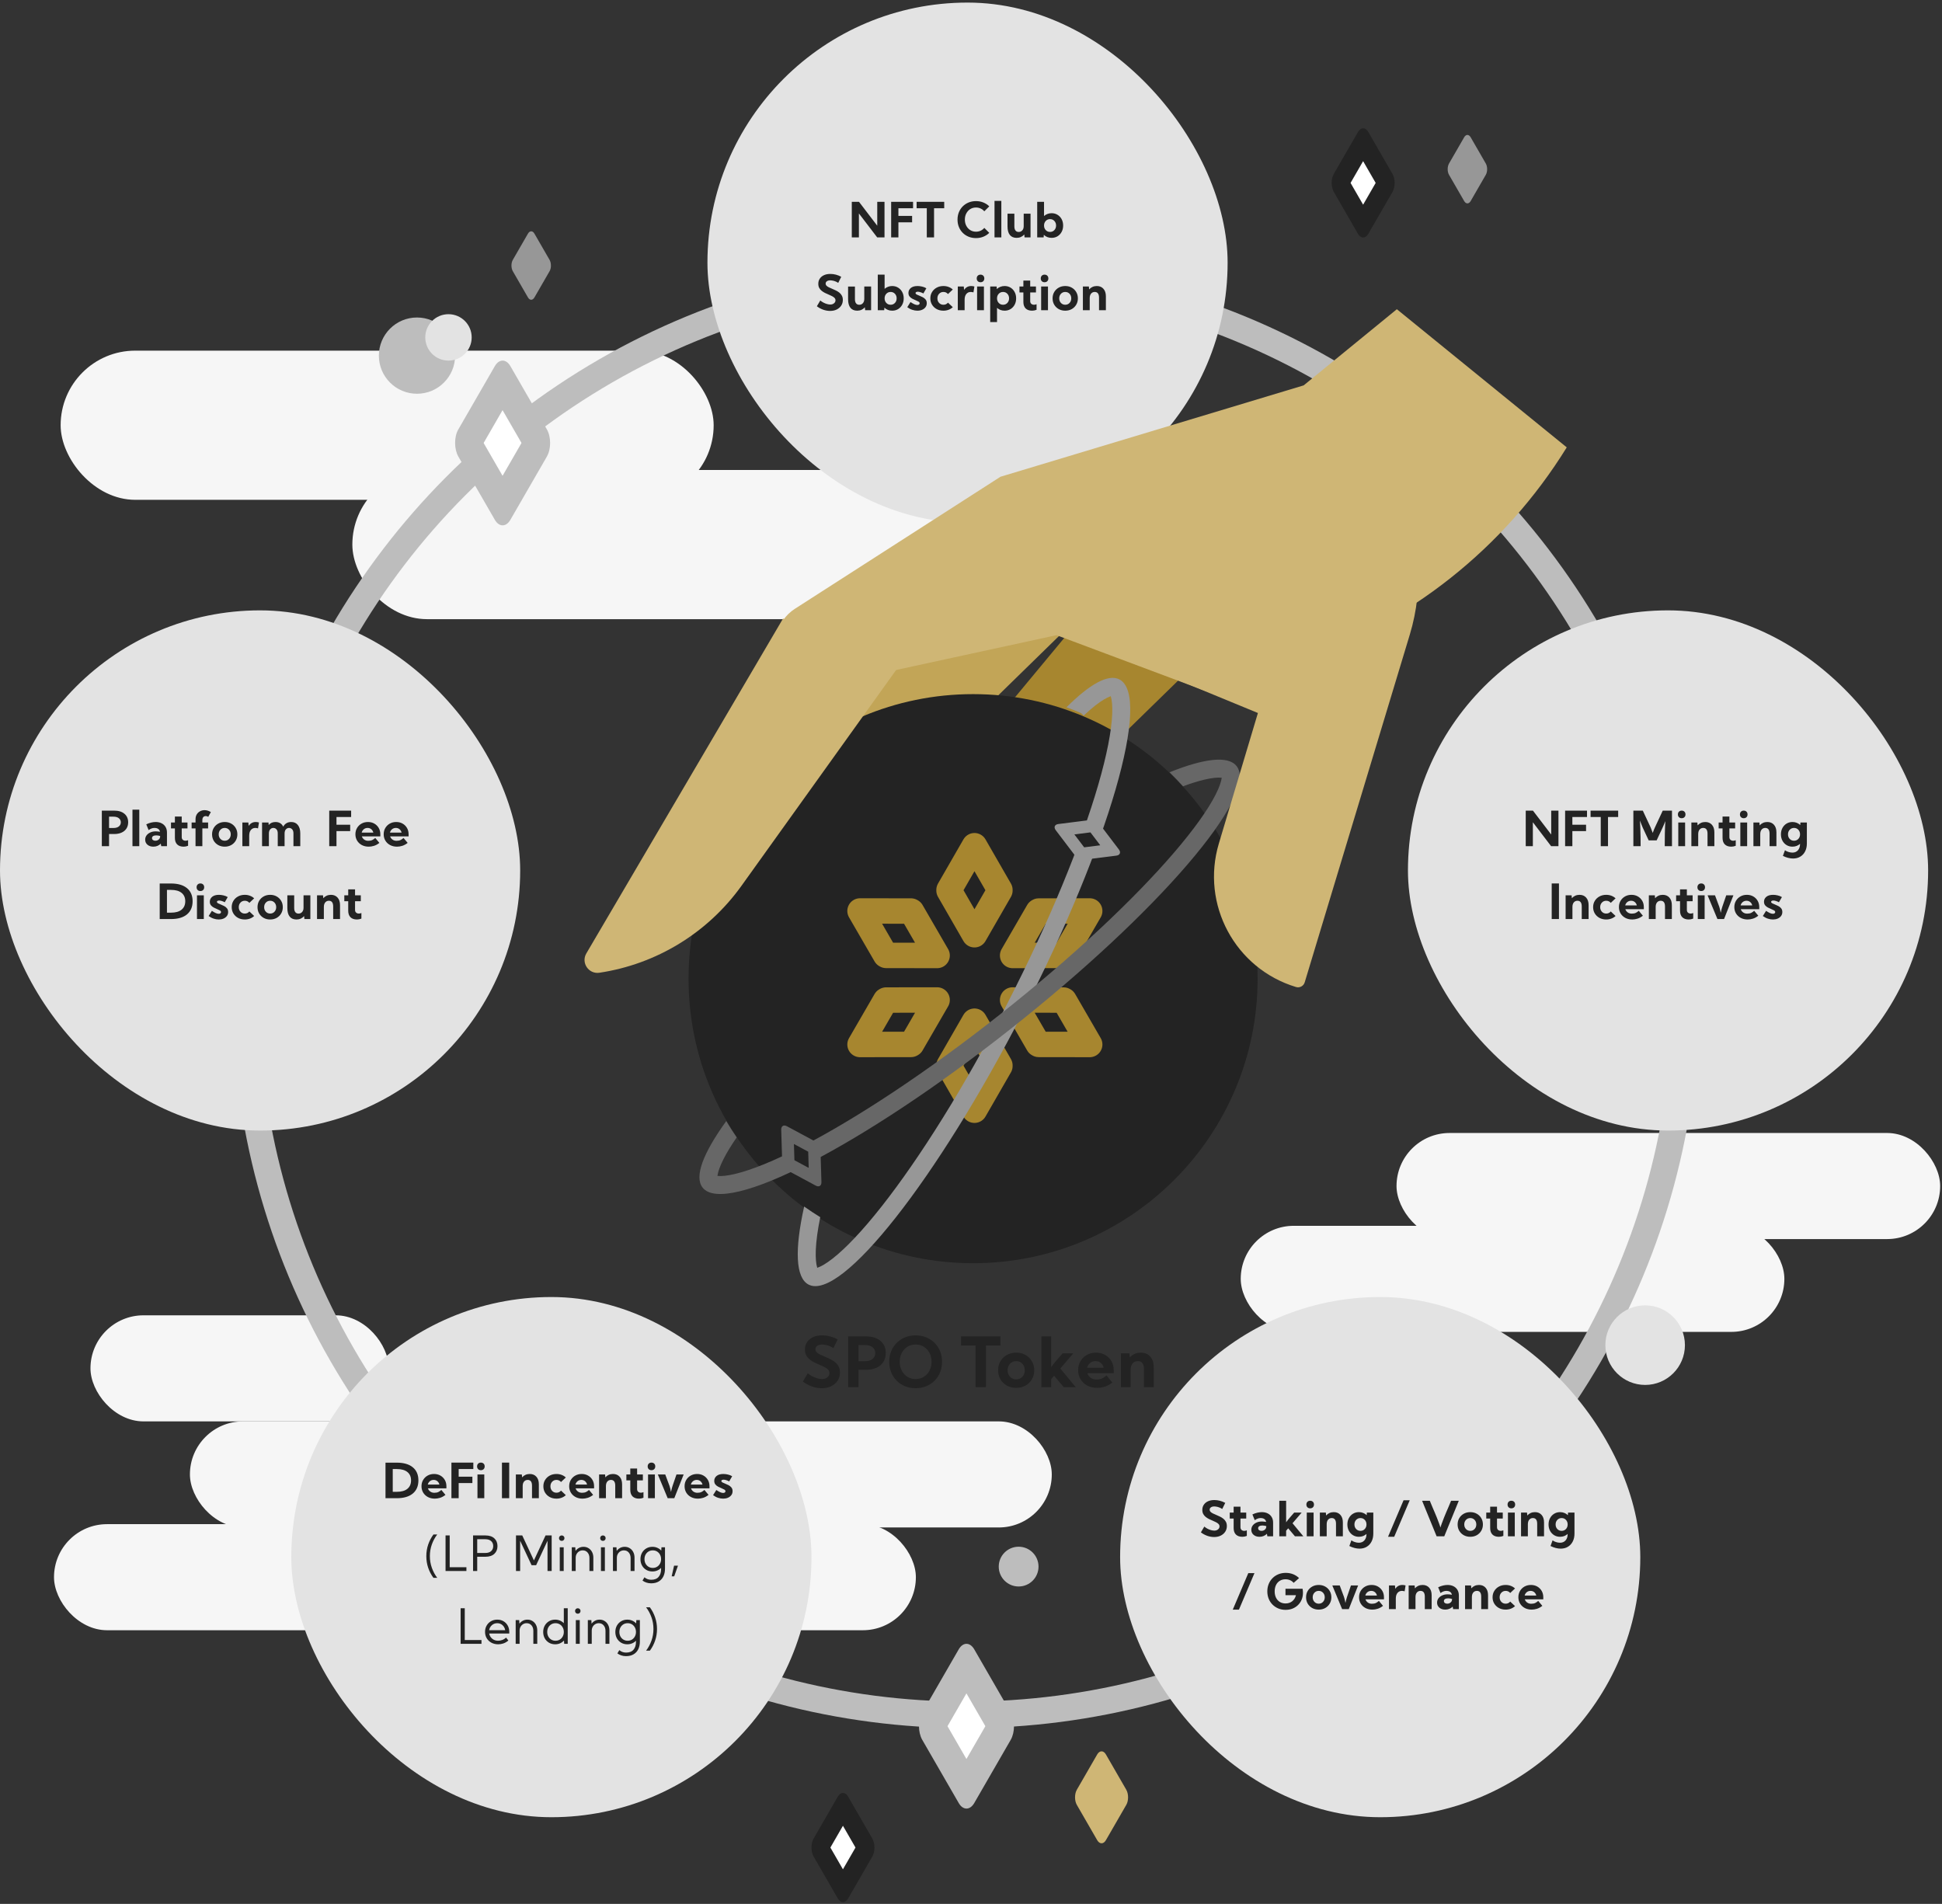 <svg width="560" height="549" viewBox="0 0 560 549" fill="none" xmlns="http://www.w3.org/2000/svg">
<rect x="0" y="0" width="560" height="549" fill="#333333" stroke="none"/>
<path d="M147.486 76.568C147.486 77.152 147.616 77.742 147.868 78.186L152.245 85.77C152.756 86.657 153.599 86.657 154.11 85.77L158.486 78.186C158.745 77.742 158.868 77.158 158.868 76.568C158.868 75.984 158.739 75.399 158.486 74.95L154.11 67.366C153.599 66.478 152.756 66.478 152.245 67.366L147.868 74.95C147.616 75.399 147.486 75.984 147.486 76.568Z" fill="#979797"/>
<rect x="17.485" y="101.111" width="188.309" height="43.015" rx="21.507" fill="#F6F6F6"/>
<rect x="402.706" y="326.701" width="156.765" height="30.588" rx="15.294" fill="#F6F6F6"/>
<rect x="357.78" y="353.465" width="156.765" height="30.588" rx="15.294" fill="#F6F6F6"/>
<rect x="15.573" y="439.495" width="248.53" height="30.588" rx="15.294" fill="#F6F6F6"/>
<rect x="54.765" y="409.861" width="248.53" height="30.588" rx="15.294" fill="#F6F6F6"/>
<rect x="26.088" y="379.274" width="86.029" height="30.588" rx="15.294" fill="#F6F6F6"/>
<rect x="101.604" y="135.523" width="243.75" height="43.015" rx="21.507" fill="#F6F6F6"/>
<path d="M310 518.26C310 519.045 310.173 519.838 310.513 520.434L316.394 530.625C317.081 531.818 318.213 531.818 318.9 530.625L324.781 520.434C325.128 519.838 325.294 519.052 325.294 518.26C325.294 517.475 325.12 516.69 324.781 516.086L318.9 505.895C318.213 504.702 317.081 504.702 316.394 505.895L310.513 516.086C310.173 516.69 310 517.475 310 518.26Z" fill="#CFB675"/>
<path d="M417.455 48.779C417.455 49.363 417.584 49.953 417.837 50.397L422.214 57.981C422.725 58.868 423.567 58.868 424.079 57.981L428.455 50.397C428.713 49.953 428.837 49.369 428.837 48.779C428.837 48.194 428.708 47.61 428.455 47.161L424.079 39.577C423.567 38.689 422.725 38.689 422.214 39.577L417.837 47.161C417.584 47.61 417.455 48.194 417.455 48.779Z" fill="#979797"/>
<path d="M385.591 53.205C385.591 53.939 385.753 54.681 386.071 55.238L391.57 64.768C392.212 65.883 393.271 65.883 393.914 64.768L399.413 55.238C399.737 54.681 399.893 53.947 399.893 53.205C399.893 52.471 399.73 51.737 399.413 51.172L393.914 41.643C393.271 40.527 392.212 40.527 391.57 41.643L386.071 51.172C385.753 51.737 385.591 52.471 385.591 53.205Z" fill="white"/>
<path d="M396.667 52.746C396.667 52.764 396.667 52.782 396.667 52.791L393.072 59.021L389.477 52.791C389.477 52.773 389.477 52.764 389.477 52.746C389.477 52.728 389.477 52.71 389.477 52.701L393.072 46.471L396.667 52.701C396.667 52.71 396.667 52.728 396.667 52.746ZM402.162 52.746C402.162 51.814 401.956 50.872 401.552 50.164L394.569 38.062C393.753 36.646 392.409 36.646 391.593 38.062L384.61 50.164C384.197 50.872 384 51.805 384 52.746C384 53.678 384.206 54.611 384.61 55.328L391.593 67.43C392.409 68.846 393.753 68.846 394.569 67.43L401.552 55.328C401.956 54.611 402.162 53.678 402.162 52.746Z" fill="#232323"/>
<circle cx="278.5" cy="286.803" r="207.676" stroke="#BDBDBD" stroke-width="7.647"/>
<rect x="204" y="0.744" width="150" height="150" rx="75" fill="#E3E3E3"/>
<path d="M245.625 58.195H247.703L252.966 65.086V58.195H255.058V68.449H252.946L247.675 61.545V68.449H245.625V58.195ZM256.976 58.195H263.292V60.041H259.067V62.256H263.018V64.102H259.067V68.449H256.976V58.195ZM264.321 60.041V58.195H272.278V60.041H269.345V68.449H267.253V60.041H264.321ZM285.266 67.144C284.792 67.613 284.229 67.982 283.577 68.251C282.925 68.52 282.215 68.654 281.444 68.654C280.674 68.654 279.963 68.522 279.312 68.258C278.664 67.993 278.102 67.622 277.623 67.144C277.145 66.665 276.773 66.102 276.509 65.455C276.244 64.803 276.112 64.092 276.112 63.322C276.112 62.552 276.244 61.843 276.509 61.196C276.773 60.545 277.145 59.98 277.623 59.501C278.102 59.023 278.664 58.651 279.312 58.387C279.963 58.122 280.674 57.99 281.444 57.99C282.215 57.99 282.925 58.125 283.577 58.394C284.229 58.658 284.792 59.027 285.266 59.501L283.837 60.93C283.55 60.588 283.201 60.321 282.791 60.13C282.381 59.934 281.932 59.836 281.444 59.836C280.825 59.836 280.273 59.986 279.79 60.287C279.307 60.588 278.926 61.003 278.648 61.531C278.37 62.055 278.231 62.652 278.231 63.322C278.231 63.992 278.37 64.589 278.648 65.113C278.926 65.637 279.307 66.052 279.79 66.357C280.273 66.658 280.825 66.809 281.444 66.809C281.932 66.809 282.381 66.713 282.791 66.522C283.201 66.326 283.55 66.057 283.837 65.715L285.266 67.144ZM288.748 57.922V68.449H286.78V57.922H288.748ZM290.529 61.62H292.505V65.284C292.505 65.795 292.612 66.189 292.826 66.467C293.04 66.745 293.348 66.884 293.749 66.884C294.177 66.884 294.523 66.733 294.788 66.433C295.057 66.132 295.191 65.747 295.191 65.277H295.198V61.613H297.167V68.449H295.444L295.362 67.608C295.093 67.918 294.772 68.16 294.398 68.333C294.024 68.502 293.614 68.586 293.168 68.586C292.302 68.586 291.646 68.306 291.199 67.745C290.752 67.185 290.529 66.36 290.529 65.27V61.62ZM299.091 68.449V58.195H301.06V62.29C301.347 62.035 301.675 61.837 302.044 61.695C302.413 61.55 302.812 61.477 303.24 61.477C303.883 61.477 304.455 61.632 304.956 61.941C305.457 62.247 305.852 62.668 306.139 63.206C306.426 63.739 306.569 64.348 306.569 65.031C306.569 65.715 306.426 66.326 306.139 66.863C305.852 67.397 305.457 67.818 304.956 68.128C304.455 68.433 303.883 68.586 303.24 68.586C302.798 68.586 302.386 68.511 302.003 68.36C301.62 68.205 301.285 67.989 300.998 67.711L300.95 68.449H299.091ZM302.796 66.877C303.297 66.877 303.712 66.701 304.04 66.351C304.368 66 304.532 65.56 304.532 65.031C304.532 64.503 304.368 64.063 304.04 63.712C303.712 63.361 303.297 63.185 302.796 63.185C302.295 63.185 301.88 63.361 301.552 63.712C301.224 64.063 301.06 64.503 301.06 65.031C301.06 65.56 301.224 66 301.552 66.351C301.88 66.701 302.295 66.877 302.796 66.877ZM239.44 87.809C239.859 87.809 240.21 87.692 240.493 87.46C240.78 87.228 240.923 86.94 240.923 86.599C240.923 86.325 240.83 86.093 240.643 85.901C240.461 85.71 240.219 85.539 239.918 85.389C239.618 85.234 239.292 85.083 238.941 84.938C238.595 84.792 238.246 84.634 237.895 84.466C237.549 84.293 237.23 84.09 236.938 83.857C236.646 83.625 236.412 83.345 236.234 83.017C236.056 82.689 235.967 82.294 235.967 81.834C235.967 81.264 236.111 80.768 236.398 80.344C236.685 79.915 237.088 79.583 237.608 79.346C238.127 79.109 238.731 78.99 239.419 78.99C240.518 78.99 241.57 79.264 242.578 79.811L241.716 81.561C241.27 81.278 240.844 81.087 240.438 80.986C240.032 80.886 239.695 80.836 239.426 80.836C239.021 80.836 238.695 80.922 238.449 81.096C238.207 81.264 238.086 81.49 238.086 81.772C238.086 82.014 238.173 82.221 238.346 82.394C238.519 82.568 238.747 82.723 239.03 82.859C239.317 82.996 239.629 83.135 239.966 83.276C240.317 83.422 240.673 83.582 241.033 83.755C241.393 83.928 241.725 84.135 242.031 84.377C242.336 84.618 242.58 84.91 242.762 85.252C242.949 85.594 243.042 86.006 243.042 86.489C243.042 87.105 242.885 87.651 242.571 88.13C242.256 88.604 241.823 88.978 241.272 89.251C240.721 89.52 240.087 89.654 239.372 89.654C238.711 89.654 238.048 89.538 237.382 89.306C236.717 89.069 236.109 88.736 235.557 88.308L236.542 86.64C236.797 86.863 237.091 87.064 237.423 87.241C237.756 87.419 238.098 87.558 238.449 87.658C238.804 87.758 239.135 87.809 239.44 87.809ZM244.557 82.62H246.532V86.284C246.532 86.795 246.639 87.189 246.853 87.467C247.068 87.745 247.375 87.884 247.776 87.884C248.205 87.884 248.551 87.733 248.815 87.433C249.084 87.132 249.219 86.747 249.219 86.277H249.225V82.613H251.194V89.449H249.472L249.39 88.608C249.121 88.918 248.799 89.16 248.426 89.333C248.052 89.502 247.642 89.586 247.195 89.586C246.329 89.586 245.673 89.306 245.226 88.745C244.78 88.185 244.557 87.36 244.557 86.27V82.62ZM253.118 89.449V79.195H255.087V83.29C255.374 83.035 255.702 82.837 256.072 82.695C256.441 82.549 256.839 82.477 257.268 82.477C257.91 82.477 258.482 82.632 258.984 82.941C259.485 83.247 259.879 83.668 260.166 84.206C260.453 84.739 260.597 85.348 260.597 86.031C260.597 86.715 260.453 87.326 260.166 87.863C259.879 88.397 259.485 88.818 258.984 89.128C258.482 89.433 257.91 89.586 257.268 89.586C256.826 89.586 256.413 89.511 256.031 89.36C255.648 89.205 255.313 88.989 255.026 88.711L254.978 89.449H253.118ZM256.823 87.877C257.325 87.877 257.739 87.701 258.068 87.351C258.396 87 258.56 86.56 258.56 86.031C258.56 85.503 258.396 85.063 258.068 84.712C257.739 84.361 257.325 84.186 256.823 84.186C256.322 84.186 255.907 84.361 255.579 84.712C255.251 85.063 255.087 85.503 255.087 86.031C255.087 86.56 255.251 87 255.579 87.351C255.907 87.701 256.322 87.877 256.823 87.877ZM261.626 88.581L262.555 87.098C262.947 87.357 263.307 87.565 263.635 87.72C263.968 87.87 264.264 87.945 264.524 87.945C264.725 87.945 264.886 87.9 265.009 87.809C265.132 87.717 265.194 87.601 265.194 87.46C265.194 87.255 265.078 87.088 264.845 86.961C264.617 86.833 264.353 86.708 264.052 86.585C263.733 86.453 263.412 86.305 263.088 86.141C262.769 85.972 262.501 85.755 262.282 85.491C262.068 85.227 261.961 84.885 261.961 84.466C261.961 83.887 262.188 83.411 262.644 83.037C263.104 82.663 263.754 82.477 264.592 82.477C265.003 82.477 265.433 82.529 265.884 82.634C266.34 82.734 266.755 82.898 267.129 83.126L266.26 84.623C266.06 84.491 265.798 84.375 265.474 84.274C265.155 84.17 264.884 84.117 264.661 84.117C264.533 84.117 264.392 84.144 264.237 84.199C264.087 84.249 264.011 84.35 264.011 84.5C264.011 84.669 264.116 84.808 264.326 84.917C264.54 85.026 264.793 85.138 265.085 85.252C265.399 85.375 265.723 85.521 266.055 85.689C266.388 85.853 266.668 86.075 266.896 86.353C267.129 86.626 267.245 86.986 267.245 87.433C267.245 87.879 267.122 88.264 266.876 88.588C266.629 88.912 266.301 89.16 265.891 89.333C265.481 89.502 265.028 89.586 264.531 89.586C264.061 89.586 263.574 89.504 263.068 89.34C262.567 89.176 262.086 88.923 261.626 88.581ZM274.747 88.574C274.414 88.893 274.016 89.142 273.551 89.319C273.09 89.497 272.589 89.586 272.047 89.586C271.322 89.586 270.675 89.433 270.105 89.128C269.54 88.818 269.094 88.397 268.766 87.863C268.437 87.326 268.273 86.715 268.273 86.031C268.273 85.348 268.437 84.739 268.766 84.206C269.094 83.668 269.54 83.247 270.105 82.941C270.675 82.632 271.322 82.477 272.047 82.477C272.589 82.477 273.09 82.565 273.551 82.743C274.016 82.921 274.414 83.169 274.747 83.488L273.359 84.794C273.031 84.388 272.594 84.186 272.047 84.186C271.546 84.186 271.131 84.361 270.803 84.712C270.475 85.063 270.311 85.503 270.311 86.031C270.311 86.56 270.475 87 270.803 87.351C271.131 87.701 271.546 87.877 272.047 87.877C272.594 87.877 273.031 87.674 273.359 87.269L274.747 88.574ZM276.193 89.449V82.613H277.915L278.011 83.591C278.508 82.848 279.191 82.477 280.062 82.477C280.358 82.477 280.663 82.522 280.978 82.613L280.704 84.315C280.44 84.229 280.18 84.186 279.925 84.186C279.396 84.186 278.97 84.382 278.647 84.773C278.323 85.161 278.161 85.715 278.161 86.435V89.449H276.193ZM281.651 80.289C281.651 79.961 281.751 79.697 281.952 79.496C282.152 79.296 282.417 79.195 282.745 79.195C283.073 79.195 283.337 79.296 283.538 79.496C283.738 79.697 283.839 79.961 283.839 80.289C283.839 80.617 283.738 80.882 283.538 81.082C283.337 81.283 283.073 81.383 282.745 81.383C282.417 81.383 282.152 81.283 281.952 81.082C281.751 80.882 281.651 80.617 281.651 80.289ZM281.76 89.449V82.613H283.729V89.449H281.76ZM285.537 82.613H287.397L287.444 83.352C287.731 83.074 288.066 82.859 288.449 82.709C288.832 82.554 289.245 82.477 289.687 82.477C290.329 82.477 290.901 82.632 291.402 82.941C291.904 83.247 292.298 83.668 292.585 84.206C292.872 84.739 293.016 85.348 293.016 86.031C293.016 86.715 292.872 87.326 292.585 87.863C292.298 88.397 291.904 88.818 291.402 89.128C290.901 89.433 290.329 89.586 289.687 89.586C289.258 89.586 288.859 89.515 288.49 89.374C288.121 89.228 287.793 89.028 287.506 88.772V92.867H285.537V82.613ZM289.242 84.186C288.741 84.186 288.326 84.361 287.998 84.712C287.67 85.063 287.506 85.503 287.506 86.031C287.506 86.56 287.67 87 287.998 87.351C288.326 87.701 288.741 87.877 289.242 87.877C289.744 87.877 290.158 87.701 290.486 87.351C290.814 87 290.979 86.56 290.979 86.031C290.979 85.503 290.814 85.063 290.486 84.712C290.158 84.361 289.744 84.186 289.242 84.186ZM293.976 82.613H295.104V80.904H297.073V82.613H298.734V84.322H297.073V86.838C297.073 87.162 297.175 87.417 297.38 87.603C297.59 87.786 297.854 87.877 298.173 87.877C298.41 87.877 298.654 87.825 298.905 87.72V89.333C298.472 89.502 298.046 89.586 297.626 89.586C296.815 89.586 296.191 89.37 295.753 88.936C295.32 88.499 295.104 87.875 295.104 87.064V84.322H293.976V82.613ZM300.118 80.289C300.118 79.961 300.218 79.697 300.419 79.496C300.619 79.296 300.884 79.195 301.212 79.195C301.54 79.195 301.804 79.296 302.005 79.496C302.205 79.697 302.305 79.961 302.305 80.289C302.305 80.617 302.205 80.882 302.005 81.082C301.804 81.283 301.54 81.383 301.212 81.383C300.884 81.383 300.619 81.283 300.419 81.082C300.218 80.882 300.118 80.617 300.118 80.289ZM300.227 89.449V82.613H302.196V89.449H300.227ZM303.526 86.031C303.526 85.348 303.683 84.739 303.997 84.206C304.316 83.668 304.749 83.247 305.296 82.941C305.847 82.632 306.474 82.477 307.176 82.477C307.878 82.477 308.502 82.632 309.049 82.941C309.596 83.247 310.026 83.668 310.341 84.206C310.66 84.739 310.819 85.348 310.819 86.031C310.819 86.715 310.66 87.326 310.341 87.863C310.026 88.397 309.596 88.818 309.049 89.128C308.502 89.433 307.878 89.586 307.176 89.586C306.474 89.586 305.847 89.433 305.296 89.128C304.749 88.818 304.316 88.397 303.997 87.863C303.683 87.326 303.526 86.715 303.526 86.031ZM305.44 86.031C305.44 86.56 305.604 87 305.932 87.351C306.26 87.701 306.675 87.877 307.176 87.877C307.677 87.877 308.092 87.701 308.42 87.351C308.748 87 308.912 86.56 308.912 86.031C308.912 85.503 308.748 85.063 308.42 84.712C308.092 84.361 307.677 84.186 307.176 84.186C306.675 84.186 306.26 84.361 305.932 84.712C305.604 85.063 305.44 85.503 305.44 86.031ZM312.265 89.449V82.613H313.988L314.07 83.447C314.339 83.137 314.66 82.898 315.034 82.73C315.412 82.561 315.827 82.477 316.278 82.477C317.075 82.477 317.711 82.741 318.185 83.269C318.659 83.794 318.896 84.525 318.896 85.464V89.449H316.92V85.847C316.92 84.739 316.506 84.186 315.676 84.186C315.248 84.186 314.899 84.343 314.63 84.657C314.366 84.972 314.234 85.414 314.234 85.983V89.449H312.265Z" fill="#232323"/>
<rect x="406" y="176" width="150" height="150" rx="75" fill="#E3E3E3"/>
<path d="M439.967 233.746H442.045L447.309 240.637V233.746H449.401V244H447.288L442.018 237.096V244H439.967V233.746ZM451.318 233.746H457.634V235.592H453.41V237.807H457.361V239.652H453.41V244H451.318V233.746ZM458.663 235.592V233.746H466.62V235.592H463.687V244H461.596V235.592H458.663ZM471.002 244V233.746H473.722L475.978 238.579C476.083 238.843 476.186 239.11 476.286 239.379C476.391 239.643 476.491 239.91 476.587 240.179C476.682 239.901 476.783 239.625 476.887 239.352C476.997 239.078 477.108 238.821 477.222 238.579L479.471 233.746H482.137V244H480.046C480.046 242.751 480.057 241.532 480.08 240.343C480.103 239.153 480.15 237.962 480.223 236.768C480.105 237.082 479.979 237.394 479.847 237.704C479.72 238.014 479.585 238.319 479.444 238.62L477.714 242.325H475.418L473.695 238.634C473.554 238.287 473.417 237.948 473.285 237.615C473.153 237.278 473.023 236.941 472.895 236.604C472.945 237.396 472.984 238.164 473.011 238.907C473.043 239.646 473.064 240.423 473.073 241.238C473.087 242.054 473.093 242.975 473.093 244H471.002ZM483.843 234.84C483.843 234.512 483.943 234.247 484.144 234.047C484.344 233.846 484.608 233.746 484.937 233.746C485.265 233.746 485.529 233.846 485.729 234.047C485.93 234.247 486.03 234.512 486.03 234.84C486.03 235.168 485.93 235.432 485.729 235.633C485.529 235.833 485.265 235.934 484.937 235.934C484.608 235.934 484.344 235.833 484.144 235.633C483.943 235.432 483.843 235.168 483.843 234.84ZM483.952 244V237.164H485.921V244H483.952ZM487.729 244V237.164H489.452L489.534 237.998C489.802 237.688 490.124 237.449 490.497 237.28C490.876 237.112 491.29 237.027 491.742 237.027C492.539 237.027 493.175 237.292 493.649 237.82C494.123 238.344 494.36 239.076 494.36 240.015V244H492.384V240.397C492.384 239.29 491.969 238.736 491.14 238.736C490.712 238.736 490.363 238.894 490.094 239.208C489.83 239.522 489.698 239.965 489.698 240.534V244H487.729ZM495.593 237.164H496.721V235.455H498.69V237.164H500.351V238.873H498.69V241.389C498.69 241.712 498.793 241.967 498.998 242.154C499.207 242.337 499.472 242.428 499.791 242.428C500.028 242.428 500.272 242.375 500.522 242.271V243.884C500.089 244.052 499.663 244.137 499.244 244.137C498.433 244.137 497.808 243.92 497.371 243.487C496.938 243.05 496.721 242.425 496.721 241.614V238.873H495.593V237.164ZM501.735 234.84C501.735 234.512 501.836 234.247 502.036 234.047C502.237 233.846 502.501 233.746 502.829 233.746C503.157 233.746 503.422 233.846 503.622 234.047C503.823 234.247 503.923 234.512 503.923 234.84C503.923 235.168 503.823 235.432 503.622 235.633C503.422 235.833 503.157 235.934 502.829 235.934C502.501 235.934 502.237 235.833 502.036 235.633C501.836 235.432 501.735 235.168 501.735 234.84ZM501.845 244V237.164H503.814V244H501.845ZM505.622 244V237.164H507.344L507.426 237.998C507.695 237.688 508.016 237.449 508.39 237.28C508.768 237.112 509.183 237.027 509.634 237.027C510.432 237.027 511.067 237.292 511.541 237.82C512.015 238.344 512.252 239.076 512.252 240.015V244H510.277V240.397C510.277 239.29 509.862 238.736 509.033 238.736C508.604 238.736 508.256 238.894 507.987 239.208C507.722 239.522 507.59 239.965 507.59 240.534V244H505.622ZM516.884 237.027C517.33 237.027 517.743 237.105 518.121 237.26C518.504 237.41 518.839 237.624 519.126 237.902L519.174 237.164H521.033V243.2C521.033 244.075 520.867 244.839 520.534 245.49C520.206 246.142 519.743 246.648 519.146 247.008C518.554 247.372 517.857 247.555 517.054 247.555C516.612 247.555 516.143 247.493 515.646 247.37C515.15 247.247 514.641 247.056 514.122 246.796L514.717 245.162C514.944 245.354 515.263 245.515 515.674 245.647C516.084 245.784 516.478 245.853 516.856 245.853C517.535 245.853 518.073 245.625 518.47 245.169C518.866 244.718 519.064 244.107 519.064 243.337V243.323C518.777 243.578 518.449 243.779 518.08 243.925C517.711 244.066 517.312 244.137 516.884 244.137C516.246 244.137 515.674 243.984 515.168 243.679C514.666 243.369 514.272 242.947 513.985 242.414C513.698 241.876 513.554 241.266 513.554 240.582C513.554 239.898 513.698 239.29 513.985 238.757C514.272 238.219 514.666 237.798 515.168 237.492C515.674 237.182 516.246 237.027 516.884 237.027ZM517.328 242.428C517.829 242.428 518.244 242.252 518.572 241.901C518.9 241.55 519.064 241.111 519.064 240.582C519.064 240.053 518.9 239.614 518.572 239.263C518.244 238.912 517.829 238.736 517.328 238.736C516.827 238.736 516.412 238.912 516.084 239.263C515.756 239.614 515.592 240.053 515.592 240.582C515.592 241.111 515.756 241.55 516.084 241.901C516.412 242.252 516.827 242.428 517.328 242.428ZM449.546 254.746V265H447.454V254.746H449.546ZM451.463 265V258.164H453.186L453.268 258.998C453.537 258.688 453.858 258.449 454.232 258.28C454.61 258.112 455.025 258.027 455.476 258.027C456.273 258.027 456.909 258.292 457.383 258.82C457.857 259.344 458.094 260.076 458.094 261.015V265H456.118V261.397C456.118 260.29 455.704 259.736 454.874 259.736C454.446 259.736 454.097 259.894 453.828 260.208C453.564 260.522 453.432 260.965 453.432 261.534V265H451.463ZM465.87 264.125C465.537 264.444 465.138 264.692 464.673 264.87C464.213 265.048 463.712 265.137 463.17 265.137C462.445 265.137 461.798 264.984 461.228 264.679C460.663 264.369 460.216 263.947 459.888 263.414C459.56 262.876 459.396 262.266 459.396 261.582C459.396 260.898 459.56 260.29 459.888 259.757C460.216 259.219 460.663 258.798 461.228 258.492C461.798 258.182 462.445 258.027 463.17 258.027C463.712 258.027 464.213 258.116 464.673 258.294C465.138 258.472 465.537 258.72 465.87 259.039L464.482 260.345C464.154 259.939 463.716 259.736 463.17 259.736C462.668 259.736 462.254 259.912 461.925 260.263C461.597 260.614 461.433 261.053 461.433 261.582C461.433 262.111 461.597 262.55 461.925 262.901C462.254 263.252 462.668 263.428 463.17 263.428C463.716 263.428 464.154 263.225 464.482 262.819L465.87 264.125ZM468.689 262.17C468.812 262.548 469.038 262.856 469.366 263.093C469.699 263.33 470.086 263.448 470.528 263.448C471.002 263.448 471.394 263.373 471.704 263.223C472.019 263.068 472.303 262.869 472.559 262.628L473.748 264.05C473.219 264.465 472.695 264.749 472.176 264.904C471.661 265.059 471.166 265.137 470.692 265.137C469.936 265.137 469.268 264.984 468.689 264.679C468.111 264.369 467.657 263.945 467.329 263.407C467.001 262.865 466.837 262.25 466.837 261.562C466.837 260.882 466.994 260.279 467.309 259.75C467.623 259.217 468.051 258.798 468.594 258.492C469.141 258.182 469.76 258.027 470.453 258.027C471.141 258.027 471.752 258.18 472.285 258.485C472.823 258.791 473.247 259.21 473.557 259.743C473.866 260.276 474.021 260.887 474.021 261.575V262.17H468.689ZM471.998 261.076C471.902 260.675 471.706 260.352 471.41 260.105C471.114 259.859 470.758 259.736 470.344 259.736C469.924 259.736 469.56 259.862 469.25 260.112C468.945 260.363 468.744 260.684 468.648 261.076H471.998ZM475.467 265V258.164H477.19L477.272 258.998C477.541 258.688 477.862 258.449 478.236 258.28C478.614 258.112 479.029 258.027 479.48 258.027C480.277 258.027 480.913 258.292 481.387 258.82C481.861 259.344 482.098 260.076 482.098 261.015V265H480.122V261.397C480.122 260.29 479.708 259.736 478.878 259.736C478.45 259.736 478.101 259.894 477.832 260.208C477.568 260.522 477.436 260.965 477.436 261.534V265H475.467ZM483.332 258.164H484.46V256.455H486.428V258.164H488.09V259.873H486.428V262.389C486.428 262.712 486.531 262.967 486.736 263.154C486.946 263.337 487.21 263.428 487.529 263.428C487.766 263.428 488.01 263.375 488.26 263.271V264.884C487.827 265.052 487.401 265.137 486.982 265.137C486.171 265.137 485.547 264.92 485.109 264.487C484.676 264.05 484.46 263.425 484.46 262.614V259.873H483.332V258.164ZM489.474 255.84C489.474 255.512 489.574 255.247 489.774 255.047C489.975 254.846 490.239 254.746 490.567 254.746C490.896 254.746 491.16 254.846 491.36 255.047C491.561 255.247 491.661 255.512 491.661 255.84C491.661 256.168 491.561 256.432 491.36 256.633C491.16 256.833 490.896 256.934 490.567 256.934C490.239 256.934 489.975 256.833 489.774 256.633C489.574 256.432 489.474 256.168 489.474 255.84ZM489.583 265V258.164H491.552V265H489.583ZM492.403 258.164H494.542L495.78 261.493C495.843 261.666 495.914 261.919 495.992 262.252C496.074 262.585 496.137 262.885 496.183 263.154H496.21C496.265 262.885 496.333 262.587 496.415 262.259C496.502 261.931 496.577 261.675 496.641 261.493L497.783 258.164H499.854L497.154 265H495.24L492.403 258.164ZM501.969 262.17C502.093 262.548 502.318 262.856 502.646 263.093C502.979 263.33 503.366 263.448 503.808 263.448C504.282 263.448 504.674 263.373 504.984 263.223C505.299 263.068 505.583 262.869 505.839 262.628L507.028 264.05C506.499 264.465 505.975 264.749 505.456 264.904C504.941 265.059 504.446 265.137 503.972 265.137C503.216 265.137 502.548 264.984 501.969 264.679C501.391 264.369 500.937 263.945 500.609 263.407C500.281 262.865 500.117 262.25 500.117 261.562C500.117 260.882 500.274 260.279 500.589 259.75C500.903 259.217 501.331 258.798 501.874 258.492C502.421 258.182 503.04 258.027 503.733 258.027C504.421 258.027 505.032 258.18 505.565 258.485C506.103 258.791 506.527 259.21 506.837 259.743C507.147 260.276 507.302 260.887 507.302 261.575V262.17H501.969ZM505.278 261.076C505.182 260.675 504.986 260.352 504.69 260.105C504.394 259.859 504.039 259.736 503.624 259.736C503.205 259.736 502.84 259.862 502.53 260.112C502.225 260.363 502.024 260.684 501.928 261.076H505.278ZM508.337 264.132L509.267 262.648C509.659 262.908 510.019 263.116 510.347 263.271C510.679 263.421 510.976 263.496 511.235 263.496C511.436 263.496 511.598 263.451 511.721 263.359C511.844 263.268 511.905 263.152 511.905 263.011C511.905 262.806 511.789 262.639 511.557 262.512C511.329 262.384 511.065 262.259 510.764 262.136C510.445 262.004 510.123 261.855 509.8 261.691C509.481 261.523 509.212 261.306 508.993 261.042C508.779 260.778 508.672 260.436 508.672 260.017C508.672 259.438 508.9 258.962 509.356 258.588C509.816 258.214 510.465 258.027 511.304 258.027C511.714 258.027 512.145 258.08 512.596 258.185C513.052 258.285 513.466 258.449 513.84 258.677L512.972 260.174C512.771 260.042 512.509 259.925 512.186 259.825C511.867 259.72 511.595 259.668 511.372 259.668C511.245 259.668 511.103 259.695 510.948 259.75C510.798 259.8 510.723 259.9 510.723 260.051C510.723 260.219 510.828 260.358 511.037 260.468C511.251 260.577 511.504 260.689 511.796 260.803C512.11 260.926 512.434 261.072 512.767 261.24C513.099 261.404 513.38 261.625 513.608 261.903C513.84 262.177 513.956 262.537 513.956 262.983C513.956 263.43 513.833 263.815 513.587 264.139C513.341 264.462 513.013 264.711 512.603 264.884C512.192 265.052 511.739 265.137 511.242 265.137C510.773 265.137 510.285 265.055 509.779 264.891C509.278 264.727 508.797 264.474 508.337 264.132Z" fill="#232323"/>
<rect y="176" width="150" height="150" rx="75" fill="#E3E3E3"/>
<path d="M29.363 244V233.746H32.904C34.175 233.746 35.169 234.049 35.884 234.655C36.599 235.257 36.957 236.075 36.957 237.109C36.957 237.798 36.795 238.395 36.472 238.9C36.148 239.406 35.683 239.798 35.077 240.076C34.476 240.354 33.751 240.493 32.904 240.493H31.447V244H29.363ZM32.692 235.489H31.447V238.757H32.692C33.393 238.757 33.927 238.602 34.291 238.292C34.656 237.982 34.838 237.59 34.838 237.116C34.838 236.642 34.656 236.253 34.291 235.947C33.927 235.642 33.393 235.489 32.692 235.489ZM40.166 233.473V244H38.198V233.473H40.166ZM41.865 242.12C41.865 241.664 41.995 241.257 42.255 240.896C42.519 240.536 42.881 240.252 43.342 240.042C43.802 239.832 44.328 239.728 44.921 239.728C45.108 239.728 45.304 239.739 45.509 239.762C45.718 239.785 45.928 239.814 46.138 239.851C45.987 239.108 45.447 238.736 44.517 238.736C43.966 238.736 43.412 238.944 42.856 239.358L42.18 237.697C42.654 237.469 43.121 237.301 43.581 237.191C44.041 237.082 44.479 237.027 44.893 237.027C45.554 237.027 46.126 237.153 46.609 237.403C47.097 237.649 47.475 238 47.744 238.456C48.013 238.907 48.147 239.438 48.147 240.049V244H46.493L46.363 243.269C46.108 243.537 45.796 243.749 45.427 243.904C45.062 244.059 44.661 244.137 44.224 244.137C43.531 244.137 42.963 243.95 42.521 243.576C42.084 243.202 41.865 242.717 41.865 242.12ZM43.834 241.669C43.834 241.897 43.92 242.081 44.094 242.223C44.271 242.359 44.504 242.428 44.791 242.428C45.183 242.428 45.511 242.309 45.775 242.072C46.044 241.835 46.179 241.544 46.179 241.197V241.061C46.01 241.006 45.828 240.963 45.632 240.931C45.44 240.899 45.251 240.883 45.064 240.883C44.677 240.883 44.374 240.951 44.155 241.088C43.941 241.225 43.834 241.418 43.834 241.669ZM49.306 237.164H50.434V235.455H52.403V237.164H54.064V238.873H52.403V241.389C52.403 241.712 52.505 241.967 52.71 242.154C52.92 242.337 53.184 242.428 53.503 242.428C53.74 242.428 53.984 242.375 54.235 242.271V243.884C53.802 244.052 53.376 244.137 52.956 244.137C52.145 244.137 51.521 243.92 51.083 243.487C50.65 243.05 50.434 242.425 50.434 241.614V238.873H49.306V237.164ZM56.384 237.164V236.241C56.384 235.685 56.505 235.211 56.747 234.819C56.988 234.427 57.307 234.129 57.704 233.924C58.1 233.714 58.529 233.609 58.989 233.609C59.29 233.609 59.593 233.655 59.898 233.746C60.208 233.837 60.509 233.979 60.8 234.17L60.042 235.558C59.928 235.462 59.807 235.398 59.679 235.366C59.552 235.334 59.435 235.318 59.331 235.318C59.039 235.318 58.802 235.416 58.62 235.612C58.442 235.804 58.353 236.102 58.353 236.508V237.164H60.014V238.873H58.353V244H56.384V238.873H55.256V237.164H56.384ZM61.152 240.582C61.152 239.898 61.309 239.29 61.624 238.757C61.943 238.219 62.376 237.798 62.923 237.492C63.474 237.182 64.101 237.027 64.803 237.027C65.504 237.027 66.129 237.182 66.676 237.492C67.223 237.798 67.653 238.219 67.968 238.757C68.287 239.29 68.446 239.898 68.446 240.582C68.446 241.266 68.287 241.876 67.968 242.414C67.653 242.947 67.223 243.369 66.676 243.679C66.129 243.984 65.504 244.137 64.803 244.137C64.101 244.137 63.474 243.984 62.923 243.679C62.376 243.369 61.943 242.947 61.624 242.414C61.309 241.876 61.152 241.266 61.152 240.582ZM63.066 240.582C63.066 241.111 63.23 241.55 63.559 241.901C63.887 242.252 64.301 242.428 64.803 242.428C65.304 242.428 65.719 242.252 66.047 241.901C66.375 241.55 66.539 241.111 66.539 240.582C66.539 240.053 66.375 239.614 66.047 239.263C65.719 238.912 65.304 238.736 64.803 238.736C64.301 238.736 63.887 238.912 63.559 239.263C63.23 239.614 63.066 240.053 63.066 240.582ZM69.892 244V237.164H71.615L71.71 238.142C72.207 237.399 72.891 237.027 73.761 237.027C74.057 237.027 74.363 237.073 74.677 237.164L74.404 238.866C74.139 238.78 73.879 238.736 73.624 238.736C73.096 238.736 72.67 238.932 72.346 239.324C72.022 239.712 71.861 240.265 71.861 240.985V244H69.892ZM77.538 244H75.569V237.164H77.428L77.476 237.889C77.959 237.314 78.613 237.027 79.438 237.027C80.491 237.027 81.236 237.476 81.674 238.374C81.901 237.941 82.209 237.608 82.596 237.376C82.984 237.144 83.439 237.027 83.964 237.027C84.793 237.027 85.438 237.319 85.898 237.902C86.358 238.481 86.589 239.288 86.589 240.322V244H84.62V240.322C84.62 239.794 84.495 239.397 84.244 239.133C83.998 238.868 83.699 238.736 83.348 238.736C82.993 238.736 82.69 238.873 82.439 239.146C82.189 239.42 82.063 239.828 82.063 240.37V244H80.094V240.322C80.094 239.794 79.969 239.397 79.718 239.133C79.472 238.868 79.174 238.736 78.823 238.736C78.468 238.736 78.164 238.873 77.914 239.146C77.663 239.42 77.538 239.828 77.538 240.37V244ZM94.938 233.746H101.255V235.592H97.03V237.807H100.981V239.652H97.03V244H94.938V233.746ZM104.341 241.17C104.464 241.548 104.69 241.856 105.018 242.093C105.35 242.33 105.738 242.448 106.18 242.448C106.654 242.448 107.046 242.373 107.356 242.223C107.67 242.068 107.955 241.869 108.21 241.628L109.4 243.05C108.871 243.465 108.347 243.749 107.827 243.904C107.312 244.059 106.818 244.137 106.344 244.137C105.587 244.137 104.92 243.984 104.341 243.679C103.762 243.369 103.309 242.945 102.981 242.407C102.652 241.865 102.488 241.25 102.488 240.562C102.488 239.882 102.646 239.279 102.96 238.75C103.275 238.217 103.703 237.798 104.245 237.492C104.792 237.182 105.412 237.027 106.105 237.027C106.793 237.027 107.403 237.18 107.937 237.485C108.474 237.791 108.898 238.21 109.208 238.743C109.518 239.276 109.673 239.887 109.673 240.575V241.17H104.341ZM107.65 240.076C107.554 239.675 107.358 239.352 107.062 239.105C106.765 238.859 106.41 238.736 105.995 238.736C105.576 238.736 105.211 238.862 104.901 239.112C104.596 239.363 104.396 239.684 104.3 240.076H107.65ZM112.493 241.17C112.616 241.548 112.841 241.856 113.169 242.093C113.502 242.33 113.889 242.448 114.332 242.448C114.805 242.448 115.197 242.373 115.507 242.223C115.822 242.068 116.107 241.869 116.362 241.628L117.551 243.05C117.023 243.465 116.499 243.749 115.979 243.904C115.464 244.059 114.97 244.137 114.496 244.137C113.739 244.137 113.071 243.984 112.493 243.679C111.914 243.369 111.46 242.945 111.132 242.407C110.804 241.865 110.64 241.25 110.64 240.562C110.64 239.882 110.797 239.279 111.112 238.75C111.426 238.217 111.855 237.798 112.397 237.492C112.944 237.182 113.564 237.027 114.256 237.027C114.944 237.027 115.555 237.18 116.088 237.485C116.626 237.791 117.05 238.21 117.36 238.743C117.67 239.276 117.825 239.887 117.825 240.575V241.17H112.493ZM115.801 240.076C115.706 239.675 115.51 239.352 115.213 239.105C114.917 238.859 114.562 238.736 114.147 238.736C113.728 238.736 113.363 238.862 113.053 239.112C112.748 239.363 112.547 239.684 112.452 240.076H115.801ZM49.279 265.014H46.052V254.76H49.279C51.293 254.76 52.84 255.206 53.92 256.1C55 256.988 55.54 258.246 55.54 259.873C55.54 261.505 55 262.769 53.92 263.667C52.84 264.565 51.293 265.014 49.279 265.014ZM49.326 263.168C50.648 263.168 51.66 262.881 52.362 262.307C53.068 261.728 53.421 260.917 53.421 259.873C53.421 258.834 53.068 258.03 52.362 257.46C51.66 256.89 50.648 256.605 49.326 256.605H48.144V263.168H49.326ZM56.692 255.84C56.692 255.512 56.792 255.247 56.993 255.047C57.193 254.846 57.458 254.746 57.786 254.746C58.114 254.746 58.378 254.846 58.579 255.047C58.779 255.247 58.88 255.512 58.88 255.84C58.88 256.168 58.779 256.432 58.579 256.633C58.378 256.833 58.114 256.934 57.786 256.934C57.458 256.934 57.193 256.833 56.993 256.633C56.792 256.432 56.692 256.168 56.692 255.84ZM56.801 265V258.164H58.77V265H56.801ZM60.168 264.132L61.098 262.648C61.489 262.908 61.85 263.116 62.178 263.271C62.51 263.421 62.807 263.496 63.066 263.496C63.267 263.496 63.429 263.451 63.552 263.359C63.675 263.268 63.736 263.152 63.736 263.011C63.736 262.806 63.62 262.639 63.388 262.512C63.16 262.384 62.895 262.259 62.595 262.136C62.276 262.004 61.954 261.855 61.631 261.691C61.312 261.523 61.043 261.306 60.824 261.042C60.61 260.778 60.503 260.436 60.503 260.017C60.503 259.438 60.731 258.962 61.187 258.588C61.647 258.214 62.296 258.027 63.135 258.027C63.545 258.027 63.975 258.08 64.427 258.185C64.882 258.285 65.297 258.449 65.671 258.677L64.803 260.174C64.602 260.042 64.34 259.925 64.017 259.825C63.698 259.72 63.426 259.668 63.203 259.668C63.075 259.668 62.934 259.695 62.779 259.75C62.629 259.8 62.554 259.9 62.554 260.051C62.554 260.219 62.658 260.358 62.868 260.468C63.082 260.577 63.335 260.689 63.627 260.803C63.941 260.926 64.265 261.072 64.598 261.24C64.93 261.404 65.211 261.625 65.438 261.903C65.671 262.177 65.787 262.537 65.787 262.983C65.787 263.43 65.664 263.815 65.418 264.139C65.172 264.462 64.844 264.711 64.434 264.884C64.023 265.052 63.57 265.137 63.073 265.137C62.604 265.137 62.116 265.055 61.61 264.891C61.109 264.727 60.628 264.474 60.168 264.132ZM73.289 264.125C72.957 264.444 72.558 264.692 72.093 264.87C71.633 265.048 71.132 265.137 70.589 265.137C69.865 265.137 69.217 264.984 68.648 264.679C68.083 264.369 67.636 263.947 67.308 263.414C66.98 262.876 66.816 262.266 66.816 261.582C66.816 260.898 66.98 260.29 67.308 259.757C67.636 259.219 68.083 258.798 68.648 258.492C69.217 258.182 69.865 258.027 70.589 258.027C71.132 258.027 71.633 258.116 72.093 258.294C72.558 258.472 72.957 258.72 73.289 259.039L71.902 260.345C71.574 259.939 71.136 259.736 70.589 259.736C70.088 259.736 69.673 259.912 69.345 260.263C69.017 260.614 68.853 261.053 68.853 261.582C68.853 262.111 69.017 262.55 69.345 262.901C69.673 263.252 70.088 263.428 70.589 263.428C71.136 263.428 71.574 263.225 71.902 262.819L73.289 264.125ZM74.257 261.582C74.257 260.898 74.414 260.29 74.728 259.757C75.047 259.219 75.48 258.798 76.027 258.492C76.579 258.182 77.205 258.027 77.907 258.027C78.609 258.027 79.233 258.182 79.78 258.492C80.327 258.798 80.757 259.219 81.072 259.757C81.391 260.29 81.55 260.898 81.55 261.582C81.55 262.266 81.391 262.876 81.072 263.414C80.757 263.947 80.327 264.369 79.78 264.679C79.233 264.984 78.609 265.137 77.907 265.137C77.205 265.137 76.579 264.984 76.027 264.679C75.48 264.369 75.047 263.947 74.728 263.414C74.414 262.876 74.257 262.266 74.257 261.582ZM76.171 261.582C76.171 262.111 76.335 262.55 76.663 262.901C76.991 263.252 77.406 263.428 77.907 263.428C78.408 263.428 78.823 263.252 79.151 262.901C79.479 262.55 79.643 262.111 79.643 261.582C79.643 261.053 79.479 260.614 79.151 260.263C78.823 259.912 78.408 259.736 77.907 259.736C77.406 259.736 76.991 259.912 76.663 260.263C76.335 260.614 76.171 261.053 76.171 261.582ZM82.859 258.171H84.835V261.835C84.835 262.345 84.942 262.74 85.156 263.018C85.371 263.296 85.678 263.435 86.079 263.435C86.507 263.435 86.854 263.284 87.118 262.983C87.387 262.683 87.522 262.298 87.522 261.828H87.528V258.164H89.497V265H87.775L87.692 264.159C87.424 264.469 87.102 264.711 86.729 264.884C86.355 265.052 85.945 265.137 85.498 265.137C84.632 265.137 83.976 264.856 83.529 264.296C83.083 263.735 82.859 262.91 82.859 261.821V258.171ZM91.421 265V258.164H93.144L93.226 258.998C93.495 258.688 93.816 258.449 94.19 258.28C94.568 258.112 94.983 258.027 95.434 258.027C96.231 258.027 96.867 258.292 97.341 258.82C97.815 259.344 98.052 260.076 98.052 261.015V265H96.077V261.397C96.077 260.29 95.662 259.736 94.832 259.736C94.404 259.736 94.055 259.894 93.787 260.208C93.522 260.522 93.39 260.965 93.39 261.534V265H91.421ZM99.286 258.164H100.414V256.455H102.383V258.164H104.044V259.873H102.383V262.389C102.383 262.712 102.485 262.967 102.69 263.154C102.9 263.337 103.164 263.428 103.483 263.428C103.72 263.428 103.964 263.375 104.215 263.271V264.884C103.782 265.052 103.356 265.137 102.936 265.137C102.125 265.137 101.501 264.92 101.063 264.487C100.63 264.05 100.414 263.425 100.414 262.614V259.873H99.286V258.164Z" fill="#232323"/>
<rect x="323" y="374" width="150" height="150" rx="75" fill="#E3E3E3"/>
<rect x="84" y="374" width="150" height="150" rx="75" fill="#E3E3E3"/>
<path d="M114.39 432.014H111.164V421.76H114.39C116.404 421.76 117.952 422.206 119.032 423.1C120.112 423.988 120.652 425.246 120.652 426.873C120.652 428.505 120.112 429.769 119.032 430.667C117.952 431.565 116.404 432.014 114.39 432.014ZM114.438 430.168C115.76 430.168 116.771 429.881 117.473 429.307C118.18 428.728 118.533 427.917 118.533 426.873C118.533 425.834 118.18 425.03 117.473 424.46C116.771 423.89 115.76 423.605 114.438 423.605H113.255V430.168H114.438ZM123.396 429.17C123.519 429.548 123.745 429.856 124.073 430.093C124.406 430.33 124.793 430.448 125.235 430.448C125.709 430.448 126.101 430.373 126.411 430.223C126.725 430.068 127.01 429.869 127.265 429.628L128.455 431.05C127.926 431.465 127.402 431.749 126.883 431.904C126.368 432.059 125.873 432.137 125.399 432.137C124.643 432.137 123.975 431.984 123.396 431.679C122.818 431.369 122.364 430.945 122.036 430.407C121.708 429.865 121.544 429.25 121.544 428.562C121.544 427.882 121.701 427.279 122.015 426.75C122.33 426.217 122.758 425.798 123.301 425.492C123.848 425.182 124.467 425.027 125.16 425.027C125.848 425.027 126.459 425.18 126.992 425.485C127.53 425.791 127.954 426.21 128.264 426.743C128.573 427.276 128.728 427.887 128.728 428.575V429.17H123.396ZM126.705 428.076C126.609 427.675 126.413 427.352 126.117 427.105C125.821 426.859 125.465 426.736 125.051 426.736C124.631 426.736 124.267 426.862 123.957 427.112C123.652 427.363 123.451 427.684 123.355 428.076H126.705ZM130.174 421.746H136.49V423.592H132.266V425.807H136.217V427.652H132.266V432H130.174V421.746ZM137.574 422.84C137.574 422.512 137.674 422.247 137.875 422.047C138.075 421.846 138.339 421.746 138.668 421.746C138.996 421.746 139.26 421.846 139.461 422.047C139.661 422.247 139.761 422.512 139.761 422.84C139.761 423.168 139.661 423.432 139.461 423.633C139.26 423.833 138.996 423.934 138.668 423.934C138.339 423.934 138.075 423.833 137.875 423.633C137.674 423.432 137.574 423.168 137.574 422.84ZM137.683 432V425.164H139.652V432H137.683ZM146.836 421.746V432H144.744V421.746H146.836ZM148.754 432V425.164H150.476L150.558 425.998C150.827 425.688 151.148 425.449 151.522 425.28C151.9 425.112 152.315 425.027 152.766 425.027C153.564 425.027 154.2 425.292 154.673 425.82C155.147 426.344 155.384 427.076 155.384 428.015V432H153.409V428.397C153.409 427.29 152.994 426.736 152.165 426.736C151.736 426.736 151.388 426.894 151.119 427.208C150.854 427.522 150.722 427.965 150.722 428.534V432H148.754ZM163.16 431.125C162.827 431.444 162.429 431.692 161.964 431.87C161.504 432.048 161.002 432.137 160.46 432.137C159.735 432.137 159.088 431.984 158.519 431.679C157.953 431.369 157.507 430.947 157.179 430.414C156.851 429.876 156.687 429.266 156.687 428.582C156.687 427.898 156.851 427.29 157.179 426.757C157.507 426.219 157.953 425.798 158.519 425.492C159.088 425.182 159.735 425.027 160.46 425.027C161.002 425.027 161.504 425.116 161.964 425.294C162.429 425.472 162.827 425.72 163.16 426.039L161.772 427.345C161.444 426.939 161.007 426.736 160.46 426.736C159.959 426.736 159.544 426.912 159.216 427.263C158.888 427.614 158.724 428.053 158.724 428.582C158.724 429.111 158.888 429.55 159.216 429.901C159.544 430.252 159.959 430.428 160.46 430.428C161.007 430.428 161.444 430.225 161.772 429.819L163.16 431.125ZM165.98 429.17C166.103 429.548 166.328 429.856 166.657 430.093C166.989 430.33 167.377 430.448 167.819 430.448C168.293 430.448 168.685 430.373 168.994 430.223C169.309 430.068 169.594 429.869 169.849 429.628L171.038 431.05C170.51 431.465 169.986 431.749 169.466 431.904C168.951 432.059 168.457 432.137 167.983 432.137C167.226 432.137 166.559 431.984 165.98 431.679C165.401 431.369 164.948 430.945 164.619 430.407C164.291 429.865 164.127 429.25 164.127 428.562C164.127 427.882 164.285 427.279 164.599 426.75C164.913 426.217 165.342 425.798 165.884 425.492C166.431 425.182 167.051 425.027 167.744 425.027C168.432 425.027 169.042 425.18 169.576 425.485C170.113 425.791 170.537 426.21 170.847 426.743C171.157 427.276 171.312 427.887 171.312 428.575V429.17H165.98ZM169.288 428.076C169.193 427.675 168.997 427.352 168.701 427.105C168.404 426.859 168.049 426.736 167.634 426.736C167.215 426.736 166.85 426.862 166.54 427.112C166.235 427.363 166.035 427.684 165.939 428.076H169.288ZM172.758 432V425.164H174.48L174.562 425.998C174.831 425.688 175.152 425.449 175.526 425.28C175.904 425.112 176.319 425.027 176.77 425.027C177.568 425.027 178.204 425.292 178.677 425.82C179.151 426.344 179.388 427.076 179.388 428.015V432H177.413V428.397C177.413 427.29 176.998 426.736 176.169 426.736C175.74 426.736 175.392 426.894 175.123 427.208C174.858 427.522 174.726 427.965 174.726 428.534V432H172.758ZM180.622 425.164H181.75V423.455H183.719V425.164H185.38V426.873H183.719V429.389C183.719 429.712 183.821 429.967 184.026 430.154C184.236 430.337 184.5 430.428 184.819 430.428C185.056 430.428 185.3 430.375 185.551 430.271V431.884C185.118 432.052 184.692 432.137 184.273 432.137C183.461 432.137 182.837 431.92 182.399 431.487C181.967 431.05 181.75 430.425 181.75 429.614V426.873H180.622V425.164ZM186.764 422.84C186.764 422.512 186.864 422.247 187.065 422.047C187.265 421.846 187.53 421.746 187.858 421.746C188.186 421.746 188.45 421.846 188.651 422.047C188.851 422.247 188.952 422.512 188.952 422.84C188.952 423.168 188.851 423.432 188.651 423.633C188.45 423.833 188.186 423.934 187.858 423.934C187.53 423.934 187.265 423.833 187.065 423.633C186.864 423.432 186.764 423.168 186.764 422.84ZM186.873 432V425.164H188.842V432H186.873ZM189.693 425.164H191.833L193.07 428.493C193.134 428.666 193.205 428.919 193.282 429.252C193.364 429.585 193.428 429.885 193.473 430.154H193.501C193.555 429.885 193.624 429.587 193.706 429.259C193.792 428.931 193.868 428.675 193.931 428.493L195.073 425.164H197.144L194.444 432H192.53L189.693 425.164ZM199.26 429.17C199.383 429.548 199.609 429.856 199.937 430.093C200.269 430.33 200.657 430.448 201.099 430.448C201.573 430.448 201.965 430.373 202.275 430.223C202.589 430.068 202.874 429.869 203.129 429.628L204.319 431.05C203.79 431.465 203.266 431.749 202.746 431.904C202.231 432.059 201.737 432.137 201.263 432.137C200.506 432.137 199.839 431.984 199.26 431.679C198.681 431.369 198.228 430.945 197.9 430.407C197.571 429.865 197.407 429.25 197.407 428.562C197.407 427.882 197.565 427.279 197.879 426.75C198.194 426.217 198.622 425.798 199.164 425.492C199.711 425.182 200.331 425.027 201.024 425.027C201.712 425.027 202.322 425.18 202.856 425.485C203.393 425.791 203.817 426.21 204.127 426.743C204.437 427.276 204.592 427.887 204.592 428.575V429.17H199.26ZM202.569 428.076C202.473 427.675 202.277 427.352 201.981 427.105C201.684 426.859 201.329 426.736 200.914 426.736C200.495 426.736 200.13 426.862 199.82 427.112C199.515 427.363 199.315 427.684 199.219 428.076H202.569ZM205.627 431.132L206.557 429.648C206.949 429.908 207.309 430.116 207.637 430.271C207.97 430.421 208.266 430.496 208.526 430.496C208.726 430.496 208.888 430.451 209.011 430.359C209.134 430.268 209.196 430.152 209.196 430.011C209.196 429.806 209.08 429.639 208.847 429.512C208.619 429.384 208.355 429.259 208.054 429.136C207.735 429.004 207.414 428.855 207.09 428.691C206.771 428.523 206.502 428.306 206.284 428.042C206.07 427.778 205.962 427.436 205.962 427.017C205.962 426.438 206.19 425.962 206.646 425.588C207.106 425.214 207.756 425.027 208.594 425.027C209.004 425.027 209.435 425.08 209.886 425.185C210.342 425.285 210.757 425.449 211.13 425.677L210.262 427.174C210.062 427.042 209.8 426.925 209.476 426.825C209.157 426.72 208.886 426.668 208.663 426.668C208.535 426.668 208.394 426.695 208.239 426.75C208.088 426.8 208.013 426.9 208.013 427.051C208.013 427.219 208.118 427.358 208.328 427.468C208.542 427.577 208.795 427.689 209.086 427.803C209.401 427.926 209.724 428.072 210.057 428.24C210.39 428.404 210.67 428.625 210.898 428.903C211.13 429.177 211.247 429.537 211.247 429.983C211.247 430.43 211.124 430.815 210.877 431.139C210.631 431.462 210.303 431.711 209.893 431.884C209.483 432.052 209.029 432.137 208.533 432.137C208.063 432.137 207.576 432.055 207.07 431.891C206.569 431.727 206.088 431.474 205.627 431.132ZM126.084 454.976H124.991C124.344 454.105 123.838 453.139 123.473 452.077C123.113 451.015 122.933 449.899 122.933 448.728C122.933 447.556 123.113 446.44 123.473 445.378C123.838 444.316 124.344 443.348 124.991 442.473H126.084C125.428 443.325 124.909 444.284 124.526 445.351C124.148 446.412 123.959 447.536 123.959 448.721C123.959 449.901 124.15 451.024 124.533 452.091C124.916 453.157 125.433 454.119 126.084 454.976ZM134.496 453H128.48V442.746H129.677V451.906H134.496V453ZM136.413 442.746H139.934C141.078 442.746 141.95 443.029 142.552 443.594C143.154 444.154 143.454 444.897 143.454 445.822C143.454 446.743 143.154 447.486 142.552 448.051C141.95 448.616 141.078 448.898 139.934 448.898H137.61V453H136.413V442.746ZM137.61 443.84V447.805H139.934C140.681 447.805 141.249 447.622 141.636 447.258C142.028 446.893 142.224 446.415 142.224 445.822C142.224 445.225 142.028 444.747 141.636 444.387C141.249 444.022 140.681 443.84 139.934 443.84H137.61ZM148.793 442.746H150.598L153.961 449.951L157.317 442.746H159.081V453H157.885V444.284L154.603 451.325H153.284L149.989 444.271V453H148.793V442.746ZM161.197 443.532C161.197 443.304 161.27 443.118 161.415 442.972C161.566 442.821 161.753 442.746 161.976 442.746C162.204 442.746 162.393 442.821 162.543 442.972C162.694 443.118 162.769 443.304 162.769 443.532C162.769 443.756 162.694 443.942 162.543 444.093C162.393 444.243 162.204 444.318 161.976 444.318C161.753 444.318 161.566 444.243 161.415 444.093C161.27 443.942 161.197 443.756 161.197 443.532ZM161.415 453V446.164H162.55V453H161.415ZM164.878 453V446.164H165.896L165.958 447.203C166.227 446.834 166.557 446.547 166.949 446.342C167.341 446.132 167.778 446.027 168.261 446.027C168.813 446.027 169.3 446.162 169.724 446.431C170.153 446.695 170.488 447.062 170.729 447.531C170.975 448.001 171.098 448.538 171.098 449.145V453H169.97V449.281C169.97 448.616 169.79 448.078 169.43 447.668C169.075 447.258 168.61 447.053 168.036 447.053C167.648 447.053 167.302 447.148 166.997 447.34C166.691 447.527 166.45 447.782 166.272 448.105C166.094 448.429 166.006 448.798 166.006 449.213V453H164.878ZM173.07 443.532C173.07 443.304 173.143 443.118 173.289 442.972C173.439 442.821 173.626 442.746 173.85 442.746C174.078 442.746 174.267 442.821 174.417 442.972C174.567 443.118 174.643 443.304 174.643 443.532C174.643 443.756 174.567 443.942 174.417 444.093C174.267 444.243 174.078 444.318 173.85 444.318C173.626 444.318 173.439 444.243 173.289 444.093C173.143 443.942 173.07 443.756 173.07 443.532ZM173.289 453V446.164H174.424V453H173.289ZM176.751 453V446.164H177.77L177.831 447.203C178.1 446.834 178.431 446.547 178.823 446.342C179.215 446.132 179.652 446.027 180.135 446.027C180.687 446.027 181.174 446.162 181.598 446.431C182.026 446.695 182.361 447.062 182.603 447.531C182.849 448.001 182.972 448.538 182.972 449.145V453H181.844V449.281C181.844 448.616 181.664 448.078 181.304 447.668C180.949 447.258 180.484 447.053 179.91 447.053C179.522 447.053 179.176 447.148 178.871 447.34C178.565 447.527 178.324 447.782 178.146 448.105C177.968 448.429 177.879 448.798 177.879 449.213V453H176.751ZM188.136 453.137C187.476 453.137 186.883 452.984 186.359 452.679C185.84 452.369 185.429 451.947 185.129 451.414C184.832 450.876 184.684 450.266 184.684 449.582C184.684 448.898 184.832 448.29 185.129 447.757C185.429 447.219 185.84 446.798 186.359 446.492C186.883 446.182 187.476 446.027 188.136 446.027C188.651 446.027 189.128 446.125 189.565 446.321C190.003 446.513 190.374 446.777 190.679 447.114L190.741 446.164H191.76V452.33C191.76 453.173 191.607 453.911 191.302 454.545C190.996 455.178 190.545 455.671 189.948 456.021C189.356 456.377 188.624 456.555 187.754 456.555C187.275 456.555 186.826 456.484 186.407 456.343C185.988 456.206 185.609 456.012 185.272 455.762L185.833 454.818C186.088 455.042 186.38 455.215 186.708 455.338C187.036 455.465 187.391 455.529 187.774 455.529C188.745 455.529 189.463 455.249 189.927 454.688C190.397 454.132 190.632 453.39 190.632 452.46V452.104C190.326 452.428 189.959 452.681 189.531 452.863C189.103 453.046 188.638 453.137 188.136 453.137ZM185.846 449.582C185.846 450.065 185.949 450.498 186.154 450.881C186.364 451.264 186.649 451.564 187.009 451.783C187.369 452.002 187.779 452.111 188.239 452.111C188.699 452.111 189.109 452.002 189.469 451.783C189.83 451.564 190.112 451.264 190.317 450.881C190.527 450.498 190.632 450.065 190.632 449.582C190.632 449.094 190.527 448.661 190.317 448.283C190.112 447.9 189.83 447.6 189.469 447.381C189.109 447.162 188.699 447.053 188.239 447.053C187.779 447.053 187.369 447.162 187.009 447.381C186.649 447.6 186.364 447.9 186.154 448.283C185.949 448.661 185.846 449.094 185.846 449.582ZM194.374 451.462H195.502L194.415 454.538H193.684L194.374 451.462ZM138.84 474H132.824V463.746H134.021V472.906H138.84V474ZM146.855 470.575V471.033H141.058C141.172 471.639 141.464 472.138 141.933 472.53C142.407 472.918 142.977 473.111 143.642 473.111C144.011 473.111 144.401 473.041 144.811 472.899C145.221 472.754 145.595 472.521 145.932 472.202L146.595 473.05C146.099 473.465 145.602 473.749 145.105 473.904C144.613 474.059 144.137 474.137 143.676 474.137C142.938 474.137 142.282 473.984 141.708 473.679C141.133 473.369 140.682 472.943 140.354 472.4C140.031 471.858 139.869 471.241 139.869 470.548C139.869 469.873 140.021 469.272 140.327 468.743C140.632 468.21 141.051 467.791 141.585 467.485C142.118 467.18 142.722 467.027 143.396 467.027C144.071 467.027 144.668 467.18 145.187 467.485C145.707 467.791 146.115 468.21 146.411 468.743C146.707 469.276 146.855 469.887 146.855 470.575ZM141.045 470.076H145.679C145.579 469.479 145.322 468.994 144.907 468.62C144.492 468.242 143.986 468.053 143.389 468.053C142.783 468.053 142.266 468.244 141.837 468.627C141.409 469.005 141.145 469.488 141.045 470.076ZM148.704 474V467.164H149.723L149.784 468.203C150.053 467.834 150.383 467.547 150.775 467.342C151.167 467.132 151.605 467.027 152.088 467.027C152.639 467.027 153.127 467.162 153.551 467.431C153.979 467.695 154.314 468.062 154.556 468.531C154.802 469.001 154.925 469.538 154.925 470.145V474H153.797V470.281C153.797 469.616 153.617 469.078 153.257 468.668C152.901 468.258 152.436 468.053 151.862 468.053C151.475 468.053 151.129 468.148 150.823 468.34C150.518 468.527 150.276 468.782 150.099 469.105C149.921 469.429 149.832 469.798 149.832 470.213V474H148.704ZM160.089 467.027C160.59 467.027 161.055 467.118 161.484 467.301C161.912 467.483 162.279 467.736 162.584 468.06V463.746H163.712V474H162.694L162.632 473.05C162.327 473.387 161.955 473.654 161.518 473.85C161.08 474.041 160.604 474.137 160.089 474.137C159.428 474.137 158.836 473.984 158.312 473.679C157.792 473.369 157.382 472.947 157.081 472.414C156.785 471.876 156.637 471.266 156.637 470.582C156.637 469.898 156.785 469.29 157.081 468.757C157.382 468.219 157.792 467.798 158.312 467.492C158.836 467.182 159.428 467.027 160.089 467.027ZM157.799 470.582C157.799 471.065 157.902 471.498 158.107 471.881C158.316 472.264 158.601 472.564 158.961 472.783C159.321 473.002 159.731 473.111 160.192 473.111C160.652 473.111 161.062 473.002 161.422 472.783C161.782 472.564 162.065 472.264 162.27 471.881C162.479 471.498 162.584 471.065 162.584 470.582C162.584 470.094 162.479 469.661 162.27 469.283C162.065 468.9 161.782 468.6 161.422 468.381C161.062 468.162 160.652 468.053 160.192 468.053C159.731 468.053 159.321 468.162 158.961 468.381C158.601 468.6 158.316 468.9 158.107 469.283C157.902 469.661 157.799 470.094 157.799 470.582ZM165.828 464.532C165.828 464.304 165.901 464.118 166.047 463.972C166.197 463.821 166.384 463.746 166.607 463.746C166.835 463.746 167.024 463.821 167.174 463.972C167.325 464.118 167.4 464.304 167.4 464.532C167.4 464.756 167.325 464.942 167.174 465.093C167.024 465.243 166.835 465.318 166.607 465.318C166.384 465.318 166.197 465.243 166.047 465.093C165.901 464.942 165.828 464.756 165.828 464.532ZM166.047 474V467.164H167.181V474H166.047ZM169.509 474V467.164H170.527L170.589 468.203C170.858 467.834 171.188 467.547 171.58 467.342C171.972 467.132 172.41 467.027 172.893 467.027C173.444 467.027 173.932 467.162 174.356 467.431C174.784 467.695 175.119 468.062 175.36 468.531C175.606 469.001 175.73 469.538 175.73 470.145V474H174.602V470.281C174.602 469.616 174.422 469.078 174.062 468.668C173.706 468.258 173.241 468.053 172.667 468.053C172.28 468.053 171.933 468.148 171.628 468.34C171.323 468.527 171.081 468.782 170.903 469.105C170.726 469.429 170.637 469.798 170.637 470.213V474H169.509ZM180.894 474.137C180.233 474.137 179.641 473.984 179.117 473.679C178.597 473.369 178.187 472.947 177.886 472.414C177.59 471.876 177.442 471.266 177.442 470.582C177.442 469.898 177.59 469.29 177.886 468.757C178.187 468.219 178.597 467.798 179.117 467.492C179.641 467.182 180.233 467.027 180.894 467.027C181.409 467.027 181.885 467.125 182.323 467.321C182.76 467.513 183.132 467.777 183.437 468.114L183.498 467.164H184.517V473.33C184.517 474.173 184.364 474.911 184.059 475.545C183.754 476.178 183.302 476.671 182.705 477.021C182.113 477.377 181.382 477.555 180.511 477.555C180.033 477.555 179.584 477.484 179.164 477.343C178.745 477.206 178.367 477.012 178.03 476.762L178.59 475.818C178.845 476.042 179.137 476.215 179.465 476.338C179.793 476.465 180.149 476.529 180.532 476.529C181.502 476.529 182.22 476.249 182.685 475.688C183.154 475.132 183.389 474.39 183.389 473.46V473.104C183.084 473.428 182.717 473.681 182.288 473.863C181.86 474.046 181.395 474.137 180.894 474.137ZM178.604 470.582C178.604 471.065 178.706 471.498 178.912 471.881C179.121 472.264 179.406 472.564 179.766 472.783C180.126 473.002 180.536 473.111 180.996 473.111C181.457 473.111 181.867 473.002 182.227 472.783C182.587 472.564 182.87 472.264 183.075 471.881C183.284 471.498 183.389 471.065 183.389 470.582C183.389 470.094 183.284 469.661 183.075 469.283C182.87 468.9 182.587 468.6 182.227 468.381C181.867 468.162 181.457 468.053 180.996 468.053C180.536 468.053 180.126 468.162 179.766 468.381C179.406 468.6 179.121 468.9 178.912 469.283C178.706 469.661 178.604 470.094 178.604 470.582ZM186.304 475.976C186.956 475.119 187.473 474.157 187.856 473.091C188.239 472.024 188.43 470.901 188.43 469.721C188.43 468.536 188.239 467.412 187.856 466.351C187.478 465.284 186.961 464.325 186.304 463.473H187.398C188.045 464.348 188.549 465.316 188.909 466.378C189.274 467.44 189.456 468.556 189.456 469.728C189.456 470.899 189.274 472.015 188.909 473.077C188.549 474.139 188.045 475.105 187.398 475.976H186.304Z" fill="#232323"/>
<path d="M133.634 128.427C133.634 129.534 133.879 130.652 134.358 131.494L142.654 145.869C143.623 147.551 145.22 147.551 146.189 145.869L154.484 131.494C154.974 130.652 155.208 129.545 155.208 128.427C155.208 127.319 154.963 126.212 154.484 125.36L146.189 110.985C145.22 109.302 143.623 109.302 142.654 110.985L134.358 125.36C133.879 126.212 133.634 127.319 133.634 128.427Z" fill="white"/>
<path d="M150.344 127.733C150.344 127.76 150.344 127.787 150.344 127.8L144.921 137.199L139.499 127.8C139.499 127.773 139.499 127.76 139.499 127.733C139.499 127.706 139.499 127.679 139.499 127.665L144.921 118.267L150.344 127.665C150.344 127.679 150.344 127.706 150.344 127.733ZM158.633 127.733C158.633 126.326 158.322 124.907 157.713 123.838L147.179 105.583C145.949 103.446 143.92 103.446 142.69 105.583L132.156 123.838C131.534 124.907 131.236 126.313 131.236 127.733C131.236 129.139 131.547 130.546 132.156 131.627L142.69 149.883C143.92 152.019 145.949 152.019 147.179 149.883L157.713 131.627C158.322 130.546 158.633 129.139 158.633 127.733Z" fill="#BDBDBD"/>
<path d="M267.399 498.444C267.399 499.552 267.644 500.67 268.123 501.511L276.418 515.887C277.387 517.569 278.984 517.569 279.953 515.887L288.249 501.511C288.738 500.67 288.973 499.563 288.973 498.444C288.973 497.337 288.728 496.23 288.249 495.378L279.953 481.002C278.984 479.32 277.387 479.32 276.418 481.002L268.123 495.378C267.644 496.23 267.399 497.337 267.399 498.444Z" fill="white"/>
<path d="M284.107 497.752C284.107 497.779 284.107 497.806 284.107 497.82L278.685 507.218L273.262 497.82C273.262 497.793 273.262 497.779 273.262 497.752C273.262 497.725 273.262 497.698 273.262 497.685L278.685 488.287L284.107 497.685C284.107 497.698 284.107 497.725 284.107 497.752ZM292.397 497.752C292.397 496.346 292.086 494.926 291.477 493.858L280.943 475.602C279.712 473.466 277.684 473.466 276.454 475.602L265.919 493.858C265.297 494.926 265 496.333 265 497.752C265 499.159 265.311 500.565 265.919 501.647L276.454 519.902C277.684 522.039 279.712 522.039 280.943 519.902L291.477 501.647C292.086 500.565 292.397 499.159 292.397 497.752Z" fill="#BDBDBD"/>
<circle cx="120.243" cy="102.545" r="10.993" fill="#BDBDBD"/>
<circle cx="129.324" cy="97.289" r="6.691" fill="#E3E3E3"/>
<circle cx="474.398" cy="387.877" r="11.471" fill="#E3E3E3"/>
<circle cx="293.735" cy="451.735" r="5.735" fill="#BDBDBD"/>
<path d="M237.071 397.656C237.67 397.656 238.171 397.49 238.575 397.158C238.985 396.826 239.19 396.416 239.19 395.928C239.19 395.537 239.057 395.205 238.79 394.932C238.529 394.658 238.184 394.414 237.755 394.199C237.325 393.978 236.86 393.763 236.358 393.555C235.863 393.346 235.365 393.122 234.864 392.881C234.369 392.633 233.914 392.344 233.497 392.012C233.08 391.68 232.745 391.279 232.491 390.811C232.237 390.342 232.11 389.779 232.11 389.121C232.11 388.307 232.315 387.598 232.725 386.992C233.136 386.38 233.712 385.905 234.454 385.566C235.196 385.228 236.059 385.059 237.042 385.059C238.611 385.059 240.115 385.449 241.554 386.23L240.323 388.73C239.685 388.327 239.076 388.053 238.497 387.91C237.917 387.767 237.436 387.695 237.052 387.695C236.472 387.695 236.007 387.819 235.655 388.066C235.31 388.307 235.138 388.63 235.138 389.033C235.138 389.378 235.261 389.674 235.509 389.922C235.756 390.169 236.082 390.391 236.485 390.586C236.895 390.781 237.341 390.98 237.823 391.182C238.324 391.39 238.832 391.618 239.346 391.865C239.861 392.113 240.336 392.409 240.772 392.754C241.208 393.099 241.557 393.516 241.817 394.004C242.084 394.492 242.218 395.081 242.218 395.771C242.218 396.65 241.993 397.432 241.544 398.115C241.095 398.792 240.476 399.326 239.688 399.717C238.901 400.101 237.996 400.293 236.973 400.293C236.029 400.293 235.082 400.127 234.132 399.795C233.181 399.456 232.312 398.981 231.524 398.369L232.93 395.986C233.295 396.305 233.715 396.592 234.19 396.846C234.665 397.1 235.154 397.298 235.655 397.441C236.163 397.585 236.635 397.656 237.071 397.656ZM244.576 400V385.352H249.634C251.451 385.352 252.87 385.785 253.892 386.65C254.914 387.51 255.425 388.678 255.425 390.156C255.425 391.139 255.194 391.992 254.732 392.715C254.27 393.438 253.606 393.997 252.74 394.395C251.88 394.792 250.845 394.99 249.634 394.99H247.554V400H244.576ZM249.332 387.842H247.554V392.51H249.332C250.334 392.51 251.096 392.288 251.617 391.846C252.138 391.403 252.398 390.843 252.398 390.166C252.398 389.489 252.138 388.932 251.617 388.496C251.096 388.06 250.334 387.842 249.332 387.842ZM256.416 392.676C256.416 391.576 256.605 390.563 256.983 389.639C257.36 388.708 257.891 387.9 258.575 387.217C259.258 386.533 260.062 386.003 260.987 385.625C261.918 385.247 262.933 385.059 264.034 385.059C265.134 385.059 266.146 385.247 267.071 385.625C268.002 386.003 268.809 386.533 269.493 387.217C270.176 387.9 270.707 388.708 271.084 389.639C271.462 390.563 271.651 391.576 271.651 392.676C271.651 393.776 271.462 394.792 271.084 395.723C270.707 396.647 270.176 397.451 269.493 398.135C268.809 398.818 268.002 399.349 267.071 399.727C266.146 400.104 265.134 400.293 264.034 400.293C262.933 400.293 261.918 400.104 260.987 399.727C260.062 399.349 259.258 398.818 258.575 398.135C257.891 397.451 257.36 396.647 256.983 395.723C256.605 394.792 256.416 393.776 256.416 392.676ZM259.444 392.676C259.444 393.633 259.642 394.486 260.039 395.234C260.437 395.983 260.98 396.576 261.67 397.012C262.36 397.441 263.148 397.656 264.034 397.656C264.919 397.656 265.707 397.441 266.397 397.012C267.087 396.576 267.631 395.983 268.028 395.234C268.425 394.486 268.623 393.633 268.623 392.676C268.623 391.719 268.425 390.866 268.028 390.117C267.631 389.362 267.087 388.77 266.397 388.34C265.707 387.91 264.919 387.695 264.034 387.695C263.148 387.695 262.36 387.91 261.67 388.34C260.98 388.77 260.437 389.362 260.039 390.117C259.642 390.866 259.444 391.719 259.444 392.676ZM277.129 387.988V385.352H288.496V387.988H284.307V400H281.318V387.988H277.129ZM287.817 395.117C287.817 394.141 288.042 393.271 288.491 392.51C288.947 391.742 289.565 391.139 290.346 390.703C291.134 390.26 292.029 390.039 293.032 390.039C294.035 390.039 294.927 390.26 295.708 390.703C296.489 391.139 297.104 391.742 297.554 392.51C298.009 393.271 298.237 394.141 298.237 395.117C298.237 396.094 298.009 396.966 297.554 397.734C297.104 398.496 296.489 399.098 295.708 399.541C294.927 399.977 294.035 400.195 293.032 400.195C292.029 400.195 291.134 399.977 290.346 399.541C289.565 399.098 288.947 398.496 288.491 397.734C288.042 396.966 287.817 396.094 287.817 395.117ZM290.552 395.117C290.552 395.872 290.786 396.501 291.255 397.002C291.723 397.503 292.316 397.754 293.032 397.754C293.748 397.754 294.341 397.503 294.809 397.002C295.278 396.501 295.513 395.872 295.513 395.117C295.513 394.362 295.278 393.734 294.809 393.232C294.341 392.731 293.748 392.48 293.032 392.48C292.316 392.48 291.723 392.731 291.255 393.232C290.786 393.734 290.552 394.362 290.552 395.117ZM300.302 400V385.352H303.115V394.238C303.31 393.932 303.525 393.636 303.759 393.35C303.994 393.057 304.251 392.747 304.531 392.422L306.425 390.234H309.502L305.752 394.619L310.205 400H306.757L303.964 396.699L303.115 397.695V400H300.302ZM313.539 395.957C313.715 396.497 314.038 396.937 314.506 397.275C314.982 397.614 315.535 397.783 316.166 397.783C316.843 397.783 317.403 397.676 317.846 397.461C318.295 397.24 318.702 396.956 319.067 396.611L320.766 398.643C320.011 399.235 319.262 399.642 318.52 399.863C317.784 400.085 317.078 400.195 316.401 400.195C315.32 400.195 314.366 399.977 313.539 399.541C312.713 399.098 312.065 398.493 311.596 397.725C311.127 396.95 310.893 396.071 310.893 395.088C310.893 394.118 311.118 393.255 311.567 392.5C312.016 391.738 312.628 391.139 313.403 390.703C314.184 390.26 315.069 390.039 316.059 390.039C317.042 390.039 317.914 390.257 318.676 390.693C319.444 391.13 320.05 391.729 320.493 392.49C320.935 393.252 321.157 394.124 321.157 395.107V395.957H313.539ZM318.266 394.395C318.129 393.822 317.849 393.359 317.426 393.008C317.003 392.656 316.495 392.48 315.903 392.48C315.304 392.48 314.783 392.66 314.34 393.018C313.904 393.376 313.618 393.835 313.481 394.395H318.266ZM323.222 400V390.234H325.683L325.8 391.426C326.184 390.983 326.643 390.641 327.177 390.4C327.717 390.16 328.31 390.039 328.954 390.039C330.094 390.039 331.002 390.417 331.679 391.172C332.356 391.921 332.695 392.965 332.695 394.307V400H329.872V394.854C329.872 393.271 329.28 392.48 328.095 392.48C327.483 392.48 326.985 392.705 326.601 393.154C326.223 393.604 326.034 394.235 326.034 395.049V400H323.222Z" fill="#232323"/>
<path d="M316.371 219.056L369.003 167.656L340.853 143.029L267.897 230.94C265.815 233.449 267.573 237.251 270.833 237.289C287.829 237.491 304.21 230.932 316.371 219.056Z" fill="#A7862F"/>
<path d="M256.93 230.707L309.562 179.307L281.412 154.679L208.456 242.59C206.374 245.099 208.132 248.901 211.393 248.94C228.389 249.141 244.769 242.582 256.93 230.707Z" fill="#C2A557"/>
<circle cx="280.599" cy="282.202" r="82.048" fill="#232323"/>
<path d="M288.334 256.699C288.334 256.735 288.334 256.772 288.334 256.79L281 269.532L273.667 256.79C273.667 256.754 273.667 256.735 273.667 256.699C273.667 256.662 273.667 256.625 273.667 256.607L281 243.865L288.334 256.607C288.334 256.625 288.334 256.662 288.334 256.699Z" stroke="#A7862F" stroke-width="7.333" stroke-linejoin="round"/>
<path d="M288.334 307.298C288.334 307.335 288.334 307.372 288.334 307.39L281 320.132L273.667 307.39C273.667 307.353 273.667 307.335 273.667 307.298C273.667 307.262 273.667 307.225 273.667 307.207L281 294.465L288.334 307.207C288.334 307.225 288.334 307.262 288.334 307.298Z" stroke="#A7862F" stroke-width="7.333" stroke-linejoin="round"/>
<path d="M306.783 275.448C306.751 275.467 306.719 275.485 306.703 275.494L292.002 275.514L299.37 262.793C299.402 262.774 299.418 262.765 299.449 262.747C299.481 262.728 299.513 262.71 299.529 262.701L314.23 262.681L306.862 275.403C306.846 275.412 306.815 275.43 306.783 275.448Z" stroke="#A7862F" stroke-width="7.333" stroke-linejoin="round"/>
<path d="M255.448 275.448C255.479 275.467 255.511 275.485 255.527 275.494L270.228 275.514L262.86 262.793C262.829 262.774 262.813 262.765 262.781 262.747C262.749 262.728 262.717 262.71 262.702 262.701L248 262.681L255.368 275.403C255.384 275.412 255.416 275.43 255.448 275.448Z" stroke="#A7862F" stroke-width="7.333" stroke-linejoin="round"/>
<path d="M299.449 301.115C299.417 301.097 299.386 301.078 299.37 301.069L292.002 288.348L306.703 288.368C306.735 288.386 306.751 288.395 306.782 288.413C306.814 288.432 306.846 288.45 306.862 288.459L314.23 301.181L299.529 301.161C299.513 301.152 299.481 301.133 299.449 301.115Z" stroke="#A7862F" stroke-width="7.333" stroke-linejoin="round"/>
<path d="M262.781 301.115C262.813 301.097 262.845 301.078 262.861 301.069L270.229 288.348L255.527 288.368C255.496 288.386 255.48 288.395 255.448 288.413C255.416 288.432 255.384 288.45 255.369 288.459L248.001 301.181L262.702 301.161C262.718 301.152 262.75 301.133 262.781 301.115Z" stroke="#A7862F" stroke-width="7.333" stroke-linejoin="round"/>
<path fill-rule="evenodd" clip-rule="evenodd" d="M236.527 350.972C235.782 354.642 235.357 357.797 235.247 360.381C235.143 362.827 235.338 364.455 235.623 365.421C235.638 365.473 235.653 365.521 235.668 365.566C235.713 365.552 235.761 365.536 235.812 365.518C236.764 365.187 238.2 364.396 240.127 362.887C243.955 359.888 248.772 354.81 254.262 347.837C265.187 333.96 278.121 313.426 290.39 289.534C302.658 265.642 311.81 243.166 316.722 226.2C319.19 217.676 320.511 210.802 320.717 205.944C320.821 203.498 320.626 201.87 320.341 200.904C320.326 200.852 320.311 200.803 320.296 200.759C320.251 200.773 320.203 200.789 320.152 200.807C319.201 201.138 317.764 201.928 315.837 203.438C314.786 204.261 313.661 205.24 312.469 206.372C312.215 205.962 311.82 205.644 311.269 205.412C310.031 204.892 308.788 204.404 307.54 203.949C314.2 197.295 319.568 194.253 322.788 195.906C332.183 200.731 319.74 243.708 294.994 291.898C270.249 340.088 242.572 375.243 233.176 370.419C229.365 368.461 229.147 360.225 231.888 347.908C233.391 348.976 234.938 349.998 236.527 350.972ZM320.848 200.64C320.848 200.641 320.839 200.641 320.821 200.64C320.84 200.639 320.849 200.64 320.848 200.64ZM320.086 200.262C320.075 200.249 320.07 200.241 320.071 200.241C320.071 200.24 320.076 200.247 320.086 200.262ZM235.116 365.685C235.116 365.684 235.125 365.684 235.143 365.685C235.124 365.686 235.115 365.685 235.116 365.685ZM235.878 366.062C235.889 366.076 235.894 366.084 235.894 366.084C235.893 366.085 235.888 366.078 235.878 366.062Z" fill="#979797"/>
<path fill-rule="evenodd" clip-rule="evenodd" d="M212.435 327.978C211.372 326.434 210.369 324.863 209.425 323.269C202.799 332.424 200.115 339.298 202.607 342.454C209.152 350.743 248.925 330.25 291.442 296.68C333.959 263.11 363.12 229.176 356.575 220.887C354.158 217.825 347.208 218.69 337.261 222.689C338.592 223.984 339.887 225.333 341.145 226.734C343.369 225.904 345.368 225.276 347.125 224.853C349.504 224.28 351.14 224.157 352.142 224.251C352.196 224.256 352.247 224.261 352.294 224.267C352.291 224.289 352.289 224.312 352.286 224.336C352.282 224.362 352.278 224.39 352.274 224.418C352.133 225.415 351.634 226.977 350.524 229.159C348.32 233.493 344.265 239.199 338.481 245.929C326.969 259.325 309.313 275.974 288.234 292.617C267.155 309.261 246.864 322.573 231.164 330.663C223.275 334.728 216.785 337.348 212.057 338.487C209.677 339.061 208.042 339.183 207.039 339.09C206.985 339.085 206.935 339.079 206.888 339.074C206.893 339.027 206.899 338.976 206.907 338.923C207.049 337.926 207.548 336.363 208.657 334.182C209.589 332.35 210.851 330.273 212.435 327.978ZM352.821 224.377C352.836 224.385 352.845 224.389 352.845 224.388C352.846 224.388 352.844 224.387 352.839 224.385C352.835 224.383 352.829 224.38 352.821 224.377ZM352.309 223.729C352.304 223.712 352.303 223.703 352.304 223.702C352.304 223.702 352.306 223.71 352.309 223.729ZM206.336 338.952C206.337 338.952 206.345 338.955 206.361 338.964C206.343 338.957 206.336 338.953 206.336 338.952ZM206.873 339.612C206.877 339.629 206.879 339.638 206.878 339.639C206.878 339.639 206.875 339.631 206.873 339.612Z" fill="#676767"/>
<path d="M227.118 336.109C227.367 336.512 227.708 336.864 228.072 337.062L234.324 340.428C235.055 340.822 235.637 340.462 235.611 339.632L235.396 332.535C235.385 332.118 235.221 331.663 234.969 331.256C234.72 330.853 234.382 330.505 234.016 330.303L227.763 326.937C227.032 326.543 226.451 326.902 226.477 327.733L226.692 334.83C226.709 335.248 226.869 335.706 227.118 336.109Z" fill="#232323"/>
<path d="M233.042 332.098C233.048 332.108 233.054 332.118 233.057 332.123L233.198 336.763L229.11 334.563C229.104 334.553 229.101 334.548 229.095 334.538C229.089 334.528 229.083 334.518 229.08 334.514L228.939 329.874L233.027 332.074C233.03 332.079 233.036 332.089 233.042 332.098ZM236.058 330.234C235.742 329.722 235.309 329.275 234.848 329.023L226.907 324.75C225.979 324.249 225.241 324.705 225.274 325.76L225.547 334.773C225.561 335.301 225.769 335.88 226.088 336.397C226.405 336.909 226.834 337.35 227.299 337.607L235.239 341.881C236.168 342.382 236.906 341.925 236.873 340.871L236.6 331.858C236.578 331.327 236.375 330.745 236.058 330.234Z" fill="#676767"/>
<path d="M311.942 246.742C312.379 246.925 312.861 247.014 313.272 246.965L320.317 246.076C321.141 245.972 321.406 245.342 320.903 244.681L316.608 239.027C316.357 238.694 315.959 238.418 315.518 238.233C315.082 238.049 314.604 237.962 314.189 238.01L307.144 238.899C306.32 239.002 306.055 239.632 306.558 240.293L310.853 245.948C311.109 246.278 311.506 246.558 311.942 246.742Z" fill="#232323"/>
<path d="M314.439 240.036C314.449 240.04 314.46 240.045 314.465 240.047L317.273 243.743L312.668 244.324C312.657 244.32 312.652 244.318 312.641 244.313C312.631 244.309 312.62 244.304 312.615 244.302L309.807 240.605L314.412 240.024C314.417 240.027 314.428 240.031 314.439 240.036ZM315.813 236.766C315.258 236.533 314.647 236.42 314.124 236.483L305.178 237.612C304.131 237.743 303.795 238.543 304.434 239.383L309.888 246.564C310.206 246.986 310.712 247.336 311.272 247.572C311.826 247.805 312.433 247.915 312.96 247.855L321.906 246.726C322.953 246.595 323.289 245.795 322.651 244.955L317.196 237.774C316.871 237.355 316.367 236.999 315.813 236.766Z" fill="#979797"/>
<path d="M225.915 192.119L230.831 199.178L304.66 183.152L347.927 199.358L373.824 190.725C406.242 179.919 433.836 158.074 451.791 129L402.798 89.164L375.929 111.124L288.5 137.471L229.197 175.562C223.607 179.152 222.117 186.667 225.915 192.119Z" fill="#CFB675"/>
<path d="M213.809 255.432L258.806 192.64L241.252 188.271L225.821 178.32L169.078 274.917C167.49 277.621 169.746 280.958 172.847 280.493C189.326 278.017 204.102 268.977 213.809 255.432Z" fill="#CFB675"/>
<path d="M376.228 283.265L406.542 182.967C414.823 155.57 401.639 126.26 375.646 114.279L336.161 194.648L362.736 205.596L351.474 243.223C346.215 260.792 356.166 279.303 373.721 284.609C374.784 284.93 375.907 284.329 376.228 283.265Z" fill="#CFB675"/>
<path d="M350.177 441.359C350.596 441.359 350.947 441.243 351.229 441.011C351.516 440.778 351.66 440.491 351.66 440.149C351.66 439.876 351.567 439.644 351.38 439.452C351.197 439.261 350.956 439.09 350.655 438.939C350.354 438.785 350.028 438.634 349.678 438.488C349.331 438.342 348.983 438.185 348.632 438.017C348.285 437.843 347.966 437.641 347.675 437.408C347.383 437.176 347.148 436.896 346.971 436.567C346.793 436.239 346.704 435.845 346.704 435.385C346.704 434.815 346.847 434.318 347.135 433.895C347.422 433.466 347.825 433.133 348.345 432.896C348.864 432.66 349.468 432.541 350.156 432.541C351.254 432.541 352.307 432.814 353.314 433.361L352.453 435.111C352.006 434.829 351.58 434.637 351.175 434.537C350.769 434.437 350.432 434.387 350.163 434.387C349.757 434.387 349.431 434.473 349.185 434.646C348.944 434.815 348.823 435.041 348.823 435.323C348.823 435.565 348.91 435.772 349.083 435.945C349.256 436.118 349.484 436.273 349.766 436.41C350.054 436.547 350.366 436.686 350.703 436.827C351.054 436.973 351.409 437.132 351.769 437.306C352.129 437.479 352.462 437.686 352.767 437.928C353.073 438.169 353.317 438.461 353.499 438.803C353.686 439.145 353.779 439.557 353.779 440.04C353.779 440.655 353.622 441.202 353.307 441.681C352.993 442.155 352.56 442.528 352.009 442.802C351.457 443.071 350.824 443.205 350.108 443.205C349.447 443.205 348.784 443.089 348.119 442.856C347.454 442.619 346.845 442.287 346.294 441.858L347.278 440.19C347.533 440.414 347.827 440.614 348.16 440.792C348.493 440.97 348.834 441.109 349.185 441.209C349.541 441.309 349.871 441.359 350.177 441.359ZM354.61 436.164H355.737V434.455H357.706V436.164H359.367V437.873H357.706V440.389C357.706 440.712 357.809 440.967 358.014 441.154C358.223 441.337 358.488 441.428 358.807 441.428C359.044 441.428 359.288 441.375 359.538 441.271V442.884C359.105 443.052 358.679 443.137 358.26 443.137C357.449 443.137 356.824 442.92 356.387 442.487C355.954 442.05 355.737 441.425 355.737 440.614V437.873H354.61V436.164ZM360.834 441.12C360.834 440.664 360.963 440.257 361.223 439.896C361.487 439.536 361.85 439.252 362.31 439.042C362.77 438.832 363.297 438.728 363.889 438.728C364.076 438.728 364.272 438.739 364.477 438.762C364.687 438.785 364.896 438.814 365.106 438.851C364.956 438.108 364.416 437.736 363.486 437.736C362.934 437.736 362.381 437.944 361.825 438.358L361.148 436.697C361.622 436.469 362.089 436.301 362.549 436.191C363.01 436.082 363.447 436.027 363.862 436.027C364.523 436.027 365.095 436.153 365.578 436.403C366.065 436.649 366.444 437 366.712 437.456C366.981 437.907 367.116 438.438 367.116 439.049V443H365.461L365.332 442.269C365.076 442.537 364.764 442.749 364.395 442.904C364.03 443.059 363.629 443.137 363.192 443.137C362.499 443.137 361.932 442.95 361.49 442.576C361.052 442.202 360.834 441.717 360.834 441.12ZM362.802 440.669C362.802 440.897 362.889 441.081 363.062 441.223C363.24 441.359 363.472 441.428 363.759 441.428C364.151 441.428 364.479 441.309 364.744 441.072C365.013 440.835 365.147 440.544 365.147 440.197V440.061C364.978 440.006 364.796 439.963 364.6 439.931C364.409 439.899 364.22 439.883 364.033 439.883C363.645 439.883 363.342 439.951 363.124 440.088C362.909 440.225 362.802 440.418 362.802 440.669ZM368.903 443V432.746H370.872V438.967C371.009 438.753 371.159 438.545 371.323 438.345C371.487 438.14 371.667 437.923 371.863 437.695L373.189 436.164H375.343L372.718 439.233L375.835 443H373.422L371.467 440.689L370.872 441.387V443H368.903ZM376.713 433.84C376.713 433.512 376.813 433.247 377.014 433.047C377.214 432.846 377.479 432.746 377.807 432.746C378.135 432.746 378.399 432.846 378.6 433.047C378.8 433.247 378.901 433.512 378.901 433.84C378.901 434.168 378.8 434.432 378.6 434.633C378.399 434.833 378.135 434.934 377.807 434.934C377.479 434.934 377.214 434.833 377.014 434.633C376.813 434.432 376.713 434.168 376.713 433.84ZM376.823 443V436.164H378.791V443H376.823ZM380.599 443V436.164H382.322L382.404 436.998C382.673 436.688 382.994 436.449 383.368 436.28C383.746 436.112 384.161 436.027 384.612 436.027C385.409 436.027 386.045 436.292 386.519 436.82C386.993 437.344 387.23 438.076 387.23 439.015V443H385.254V439.397C385.254 438.29 384.84 437.736 384.01 437.736C383.582 437.736 383.233 437.894 382.964 438.208C382.7 438.522 382.568 438.965 382.568 439.534V443H380.599ZM391.861 436.027C392.308 436.027 392.72 436.105 393.099 436.26C393.481 436.41 393.816 436.624 394.103 436.902L394.151 436.164H396.011V442.2C396.011 443.075 395.844 443.839 395.512 444.49C395.184 445.142 394.721 445.648 394.124 446.008C393.532 446.372 392.834 446.555 392.032 446.555C391.59 446.555 391.121 446.493 390.624 446.37C390.127 446.247 389.619 446.056 389.1 445.796L389.694 444.162C389.922 444.354 390.241 444.515 390.651 444.647C391.061 444.784 391.456 444.853 391.834 444.853C392.513 444.853 393.051 444.625 393.447 444.169C393.844 443.718 394.042 443.107 394.042 442.337V442.323C393.755 442.578 393.427 442.779 393.058 442.925C392.688 443.066 392.29 443.137 391.861 443.137C391.223 443.137 390.651 442.984 390.145 442.679C389.644 442.369 389.25 441.947 388.963 441.414C388.676 440.876 388.532 440.266 388.532 439.582C388.532 438.898 388.676 438.29 388.963 437.757C389.25 437.219 389.644 436.798 390.145 436.492C390.651 436.182 391.223 436.027 391.861 436.027ZM392.306 441.428C392.807 441.428 393.222 441.252 393.55 440.901C393.878 440.55 394.042 440.111 394.042 439.582C394.042 439.053 393.878 438.614 393.55 438.263C393.222 437.912 392.807 437.736 392.306 437.736C391.804 437.736 391.39 437.912 391.061 438.263C390.733 438.614 390.569 439.053 390.569 439.582C390.569 440.111 390.733 440.55 391.061 440.901C391.39 441.252 391.804 441.428 392.306 441.428ZM406.51 432.609L402.033 443.137H400.256L404.733 432.609H406.51ZM410.079 432.746H412.3C412.569 433.402 412.817 433.999 413.045 434.537C413.278 435.07 413.499 435.588 413.708 436.089C413.923 436.59 414.139 437.112 414.358 437.654C414.577 438.192 414.804 438.794 415.041 439.459C415.105 439.641 415.164 439.817 415.219 439.985C415.274 440.149 415.324 440.311 415.37 440.471C415.415 440.311 415.465 440.149 415.52 439.985C415.575 439.817 415.634 439.641 415.698 439.459C415.939 438.794 416.167 438.192 416.381 437.654C416.6 437.112 416.814 436.59 417.024 436.089C417.238 435.588 417.461 435.07 417.694 434.537C417.926 433.999 418.175 433.402 418.439 432.746H420.661L416.47 443H414.269L410.079 432.746ZM420.322 439.582C420.322 438.898 420.479 438.29 420.794 437.757C421.113 437.219 421.546 436.798 422.093 436.492C422.644 436.182 423.271 436.027 423.972 436.027C424.674 436.027 425.299 436.182 425.845 436.492C426.392 436.798 426.823 437.219 427.137 437.757C427.456 438.29 427.616 438.898 427.616 439.582C427.616 440.266 427.456 440.876 427.137 441.414C426.823 441.947 426.392 442.369 425.845 442.679C425.299 442.984 424.674 443.137 423.972 443.137C423.271 443.137 422.644 442.984 422.093 442.679C421.546 442.369 421.113 441.947 420.794 441.414C420.479 440.876 420.322 440.266 420.322 439.582ZM422.236 439.582C422.236 440.111 422.4 440.55 422.728 440.901C423.056 441.252 423.471 441.428 423.972 441.428C424.474 441.428 424.888 441.252 425.217 440.901C425.545 440.55 425.709 440.111 425.709 439.582C425.709 439.053 425.545 438.614 425.217 438.263C424.888 437.912 424.474 437.736 423.972 437.736C423.471 437.736 423.056 437.912 422.728 438.263C422.4 438.614 422.236 439.053 422.236 439.582ZM428.583 436.164H429.711V434.455H431.68V436.164H433.341V437.873H431.68V440.389C431.68 440.712 431.782 440.967 431.987 441.154C432.197 441.337 432.461 441.428 432.78 441.428C433.017 441.428 433.261 441.375 433.512 441.271V442.884C433.079 443.052 432.653 443.137 432.234 443.137C431.422 443.137 430.798 442.92 430.36 442.487C429.928 442.05 429.711 441.425 429.711 440.614V437.873H428.583V436.164ZM434.725 433.84C434.725 433.512 434.825 433.247 435.026 433.047C435.226 432.846 435.491 432.746 435.819 432.746C436.147 432.746 436.411 432.846 436.612 433.047C436.812 433.247 436.913 433.512 436.913 433.84C436.913 434.168 436.812 434.432 436.612 434.633C436.411 434.833 436.147 434.934 435.819 434.934C435.491 434.934 435.226 434.833 435.026 434.633C434.825 434.432 434.725 434.168 434.725 433.84ZM434.834 443V436.164H436.803V443H434.834ZM438.611 443V436.164H440.334L440.416 436.998C440.685 436.688 441.006 436.449 441.38 436.28C441.758 436.112 442.173 436.027 442.624 436.027C443.421 436.027 444.057 436.292 444.531 436.82C445.005 437.344 445.242 438.076 445.242 439.015V443H443.266V439.397C443.266 438.29 442.852 437.736 442.022 437.736C441.594 437.736 441.245 437.894 440.976 438.208C440.712 438.522 440.58 438.965 440.58 439.534V443H438.611ZM449.873 436.027C450.32 436.027 450.732 436.105 451.111 436.26C451.493 436.41 451.828 436.624 452.115 436.902L452.163 436.164H454.023V442.2C454.023 443.075 453.856 443.839 453.524 444.49C453.196 445.142 452.733 445.648 452.136 446.008C451.543 446.372 450.846 446.555 450.044 446.555C449.602 446.555 449.133 446.493 448.636 446.37C448.139 446.247 447.631 446.056 447.112 445.796L447.706 444.162C447.934 444.354 448.253 444.515 448.663 444.647C449.073 444.784 449.468 444.853 449.846 444.853C450.525 444.853 451.063 444.625 451.459 444.169C451.856 443.718 452.054 443.107 452.054 442.337V442.323C451.767 442.578 451.439 442.779 451.07 442.925C450.7 443.066 450.302 443.137 449.873 443.137C449.235 443.137 448.663 442.984 448.157 442.679C447.656 442.369 447.262 441.947 446.975 441.414C446.688 440.876 446.544 440.266 446.544 439.582C446.544 438.898 446.688 438.29 446.975 437.757C447.262 437.219 447.656 436.798 448.157 436.492C448.663 436.182 449.235 436.027 449.873 436.027ZM450.318 441.428C450.819 441.428 451.234 441.252 451.562 440.901C451.89 440.55 452.054 440.111 452.054 439.582C452.054 439.053 451.89 438.614 451.562 438.263C451.234 437.912 450.819 437.736 450.318 437.736C449.816 437.736 449.402 437.912 449.073 438.263C448.745 438.614 448.581 439.053 448.581 439.582C448.581 440.111 448.745 440.55 449.073 440.901C449.402 441.252 449.816 441.428 450.318 441.428ZM361.743 453.609L357.265 464.137H355.488L359.965 453.609H361.743ZM370.78 453.541C371.527 453.541 372.229 453.671 372.885 453.931C373.541 454.19 374.113 454.564 374.601 455.052L373.035 456.419C372.762 456.091 372.425 455.838 372.024 455.66C371.627 455.478 371.185 455.387 370.697 455.387C370.073 455.387 369.524 455.533 369.05 455.824C368.581 456.111 368.216 456.517 367.956 457.041C367.697 457.565 367.567 458.176 367.567 458.873C367.567 459.57 367.697 460.181 367.956 460.705C368.216 461.225 368.581 461.63 369.05 461.922C369.524 462.214 370.073 462.359 370.697 462.359C371.463 462.359 372.11 462.145 372.639 461.717C373.172 461.284 373.53 460.703 373.712 459.974H370.684V458.128H375.619L375.674 458.504C375.688 458.627 375.699 458.752 375.708 458.88C375.717 459.007 375.722 459.142 375.722 459.283C375.722 459.994 375.599 460.65 375.353 461.252C375.107 461.849 374.758 462.368 374.307 462.811C373.86 463.253 373.332 463.597 372.721 463.843C372.115 464.084 371.449 464.205 370.725 464.205C369.968 464.205 369.269 464.073 368.626 463.809C367.984 463.54 367.423 463.166 366.945 462.688C366.471 462.209 366.101 461.646 365.837 460.999C365.577 460.347 365.447 459.639 365.447 458.873C365.447 458.103 365.58 457.394 365.844 456.747C366.108 456.095 366.48 455.53 366.958 455.052C367.437 454.573 368 454.202 368.647 453.938C369.298 453.673 370.009 453.541 370.78 453.541ZM376.621 460.582C376.621 459.898 376.778 459.29 377.092 458.757C377.411 458.219 377.844 457.798 378.391 457.492C378.943 457.182 379.569 457.027 380.271 457.027C380.973 457.027 381.597 457.182 382.144 457.492C382.691 457.798 383.122 458.219 383.436 458.757C383.755 459.29 383.915 459.898 383.915 460.582C383.915 461.266 383.755 461.876 383.436 462.414C383.122 462.947 382.691 463.369 382.144 463.679C381.597 463.984 380.973 464.137 380.271 464.137C379.569 464.137 378.943 463.984 378.391 463.679C377.844 463.369 377.411 462.947 377.092 462.414C376.778 461.876 376.621 461.266 376.621 460.582ZM378.535 460.582C378.535 461.111 378.699 461.55 379.027 461.901C379.355 462.252 379.77 462.428 380.271 462.428C380.772 462.428 381.187 462.252 381.515 461.901C381.843 461.55 382.007 461.111 382.007 460.582C382.007 460.053 381.843 459.614 381.515 459.263C381.187 458.912 380.772 458.736 380.271 458.736C379.77 458.736 379.355 458.912 379.027 459.263C378.699 459.614 378.535 460.053 378.535 460.582ZM384.185 457.164H386.324L387.561 460.493C387.625 460.666 387.696 460.919 387.773 461.252C387.855 461.585 387.919 461.885 387.965 462.154H387.992C388.047 461.885 388.115 461.587 388.197 461.259C388.284 460.931 388.359 460.675 388.423 460.493L389.564 457.164H391.636L388.936 464H387.021L384.185 457.164ZM393.751 461.17C393.874 461.548 394.1 461.856 394.428 462.093C394.761 462.33 395.148 462.448 395.59 462.448C396.064 462.448 396.456 462.373 396.766 462.223C397.08 462.068 397.365 461.869 397.62 461.628L398.81 463.05C398.281 463.465 397.757 463.749 397.238 463.904C396.723 464.059 396.228 464.137 395.754 464.137C394.998 464.137 394.33 463.984 393.751 463.679C393.173 463.369 392.719 462.945 392.391 462.407C392.063 461.865 391.899 461.25 391.899 460.562C391.899 459.882 392.056 459.279 392.37 458.75C392.685 458.217 393.113 457.798 393.656 457.492C394.202 457.182 394.822 457.027 395.515 457.027C396.203 457.027 396.814 457.18 397.347 457.485C397.885 457.791 398.309 458.21 398.618 458.743C398.928 459.276 399.083 459.887 399.083 460.575V461.17H393.751ZM397.06 460.076C396.964 459.675 396.768 459.352 396.472 459.105C396.176 458.859 395.82 458.736 395.406 458.736C394.986 458.736 394.622 458.862 394.312 459.112C394.006 459.363 393.806 459.684 393.71 460.076H397.06ZM400.529 464V457.164H402.252L402.347 458.142C402.844 457.399 403.528 457.027 404.398 457.027C404.694 457.027 405 457.073 405.314 457.164L405.041 458.866C404.776 458.78 404.517 458.736 404.261 458.736C403.733 458.736 403.307 458.932 402.983 459.324C402.66 459.712 402.498 460.265 402.498 460.985V464H400.529ZM406.206 464V457.164H407.929L408.011 457.998C408.28 457.688 408.601 457.449 408.975 457.28C409.353 457.112 409.768 457.027 410.219 457.027C411.016 457.027 411.652 457.292 412.126 457.82C412.6 458.344 412.837 459.076 412.837 460.015V464H410.861V460.397C410.861 459.29 410.447 458.736 409.617 458.736C409.189 458.736 408.84 458.894 408.571 459.208C408.307 459.522 408.175 459.965 408.175 460.534V464H406.206ZM414.399 462.12C414.399 461.664 414.529 461.257 414.788 460.896C415.053 460.536 415.415 460.252 415.875 460.042C416.336 459.832 416.862 459.728 417.454 459.728C417.641 459.728 417.837 459.739 418.042 459.762C418.252 459.785 418.462 459.814 418.671 459.851C418.521 459.108 417.981 458.736 417.051 458.736C416.5 458.736 415.946 458.944 415.39 459.358L414.713 457.697C415.187 457.469 415.654 457.301 416.115 457.191C416.575 457.082 417.012 457.027 417.427 457.027C418.088 457.027 418.66 457.153 419.143 457.403C419.631 457.649 420.009 458 420.278 458.456C420.547 458.907 420.681 459.438 420.681 460.049V464H419.027L418.897 463.269C418.642 463.537 418.329 463.749 417.96 463.904C417.596 464.059 417.195 464.137 416.757 464.137C416.065 464.137 415.497 463.95 415.055 463.576C414.618 463.202 414.399 462.717 414.399 462.12ZM416.368 461.669C416.368 461.897 416.454 462.081 416.627 462.223C416.805 462.359 417.037 462.428 417.325 462.428C417.717 462.428 418.045 462.309 418.309 462.072C418.578 461.835 418.712 461.544 418.712 461.197V461.061C418.544 461.006 418.361 460.963 418.165 460.931C417.974 460.899 417.785 460.883 417.598 460.883C417.211 460.883 416.908 460.951 416.689 461.088C416.475 461.225 416.368 461.418 416.368 461.669ZM422.469 464V457.164H424.191L424.273 457.998C424.542 457.688 424.863 457.449 425.237 457.28C425.615 457.112 426.03 457.027 426.481 457.027C427.279 457.027 427.914 457.292 428.388 457.82C428.862 458.344 429.099 459.076 429.099 460.015V464H427.124V460.397C427.124 459.29 426.709 458.736 425.88 458.736C425.451 458.736 425.103 458.894 424.834 459.208C424.569 459.522 424.437 459.965 424.437 460.534V464H422.469ZM436.875 463.125C436.542 463.444 436.144 463.692 435.679 463.87C435.219 464.048 434.717 464.137 434.175 464.137C433.45 464.137 432.803 463.984 432.234 463.679C431.668 463.369 431.222 462.947 430.894 462.414C430.566 461.876 430.401 461.266 430.401 460.582C430.401 459.898 430.566 459.29 430.894 458.757C431.222 458.219 431.668 457.798 432.234 457.492C432.803 457.182 433.45 457.027 434.175 457.027C434.717 457.027 435.219 457.116 435.679 457.294C436.144 457.472 436.542 457.72 436.875 458.039L435.487 459.345C435.159 458.939 434.722 458.736 434.175 458.736C433.674 458.736 433.259 458.912 432.931 459.263C432.603 459.614 432.439 460.053 432.439 460.582C432.439 461.111 432.603 461.55 432.931 461.901C433.259 462.252 433.674 462.428 434.175 462.428C434.722 462.428 435.159 462.225 435.487 461.819L436.875 463.125ZM439.695 461.17C439.818 461.548 440.043 461.856 440.372 462.093C440.704 462.33 441.092 462.448 441.534 462.448C442.008 462.448 442.4 462.373 442.709 462.223C443.024 462.068 443.309 461.869 443.564 461.628L444.753 463.05C444.225 463.465 443.701 463.749 443.181 463.904C442.666 464.059 442.172 464.137 441.698 464.137C440.941 464.137 440.274 463.984 439.695 463.679C439.116 463.369 438.663 462.945 438.334 462.407C438.006 461.865 437.842 461.25 437.842 460.562C437.842 459.882 437.999 459.279 438.314 458.75C438.628 458.217 439.057 457.798 439.599 457.492C440.146 457.182 440.766 457.027 441.458 457.027C442.147 457.027 442.757 457.18 443.291 457.485C443.828 457.791 444.252 458.21 444.562 458.743C444.872 459.276 445.027 459.887 445.027 460.575V461.17H439.695ZM443.003 460.076C442.908 459.675 442.712 459.352 442.416 459.105C442.119 458.859 441.764 458.736 441.349 458.736C440.93 458.736 440.565 458.862 440.255 459.112C439.95 459.363 439.749 459.684 439.654 460.076H443.003Z" fill="#232323"/>
<path d="M235.59 533.206C235.59 533.94 235.752 534.682 236.07 535.239L241.569 544.769C242.211 545.884 243.27 545.884 243.913 544.769L249.412 535.239C249.736 534.682 249.892 533.947 249.892 533.206C249.892 532.472 249.729 531.738 249.412 531.173L243.913 521.644C243.27 520.528 242.211 520.528 241.569 521.644L236.07 531.173C235.752 531.738 235.59 532.472 235.59 533.206Z" fill="white"/>
<path d="M246.667 532.746C246.667 532.764 246.667 532.782 246.667 532.791L243.072 539.021L239.477 532.791C239.477 532.773 239.477 532.764 239.477 532.746C239.477 532.728 239.477 532.71 239.477 532.701L243.072 526.471L246.667 532.701C246.667 532.71 246.667 532.728 246.667 532.746ZM252.162 532.746C252.162 531.814 251.956 530.872 251.552 530.164L244.569 518.062C243.753 516.646 242.409 516.646 241.593 518.062L234.61 530.164C234.197 530.872 234 531.805 234 532.746C234 533.678 234.206 534.61 234.61 535.328L241.593 547.43C242.409 548.846 243.753 548.846 244.569 547.43L251.552 535.328C251.956 534.61 252.162 533.678 252.162 532.746Z" fill="#232323"/>
</svg>
